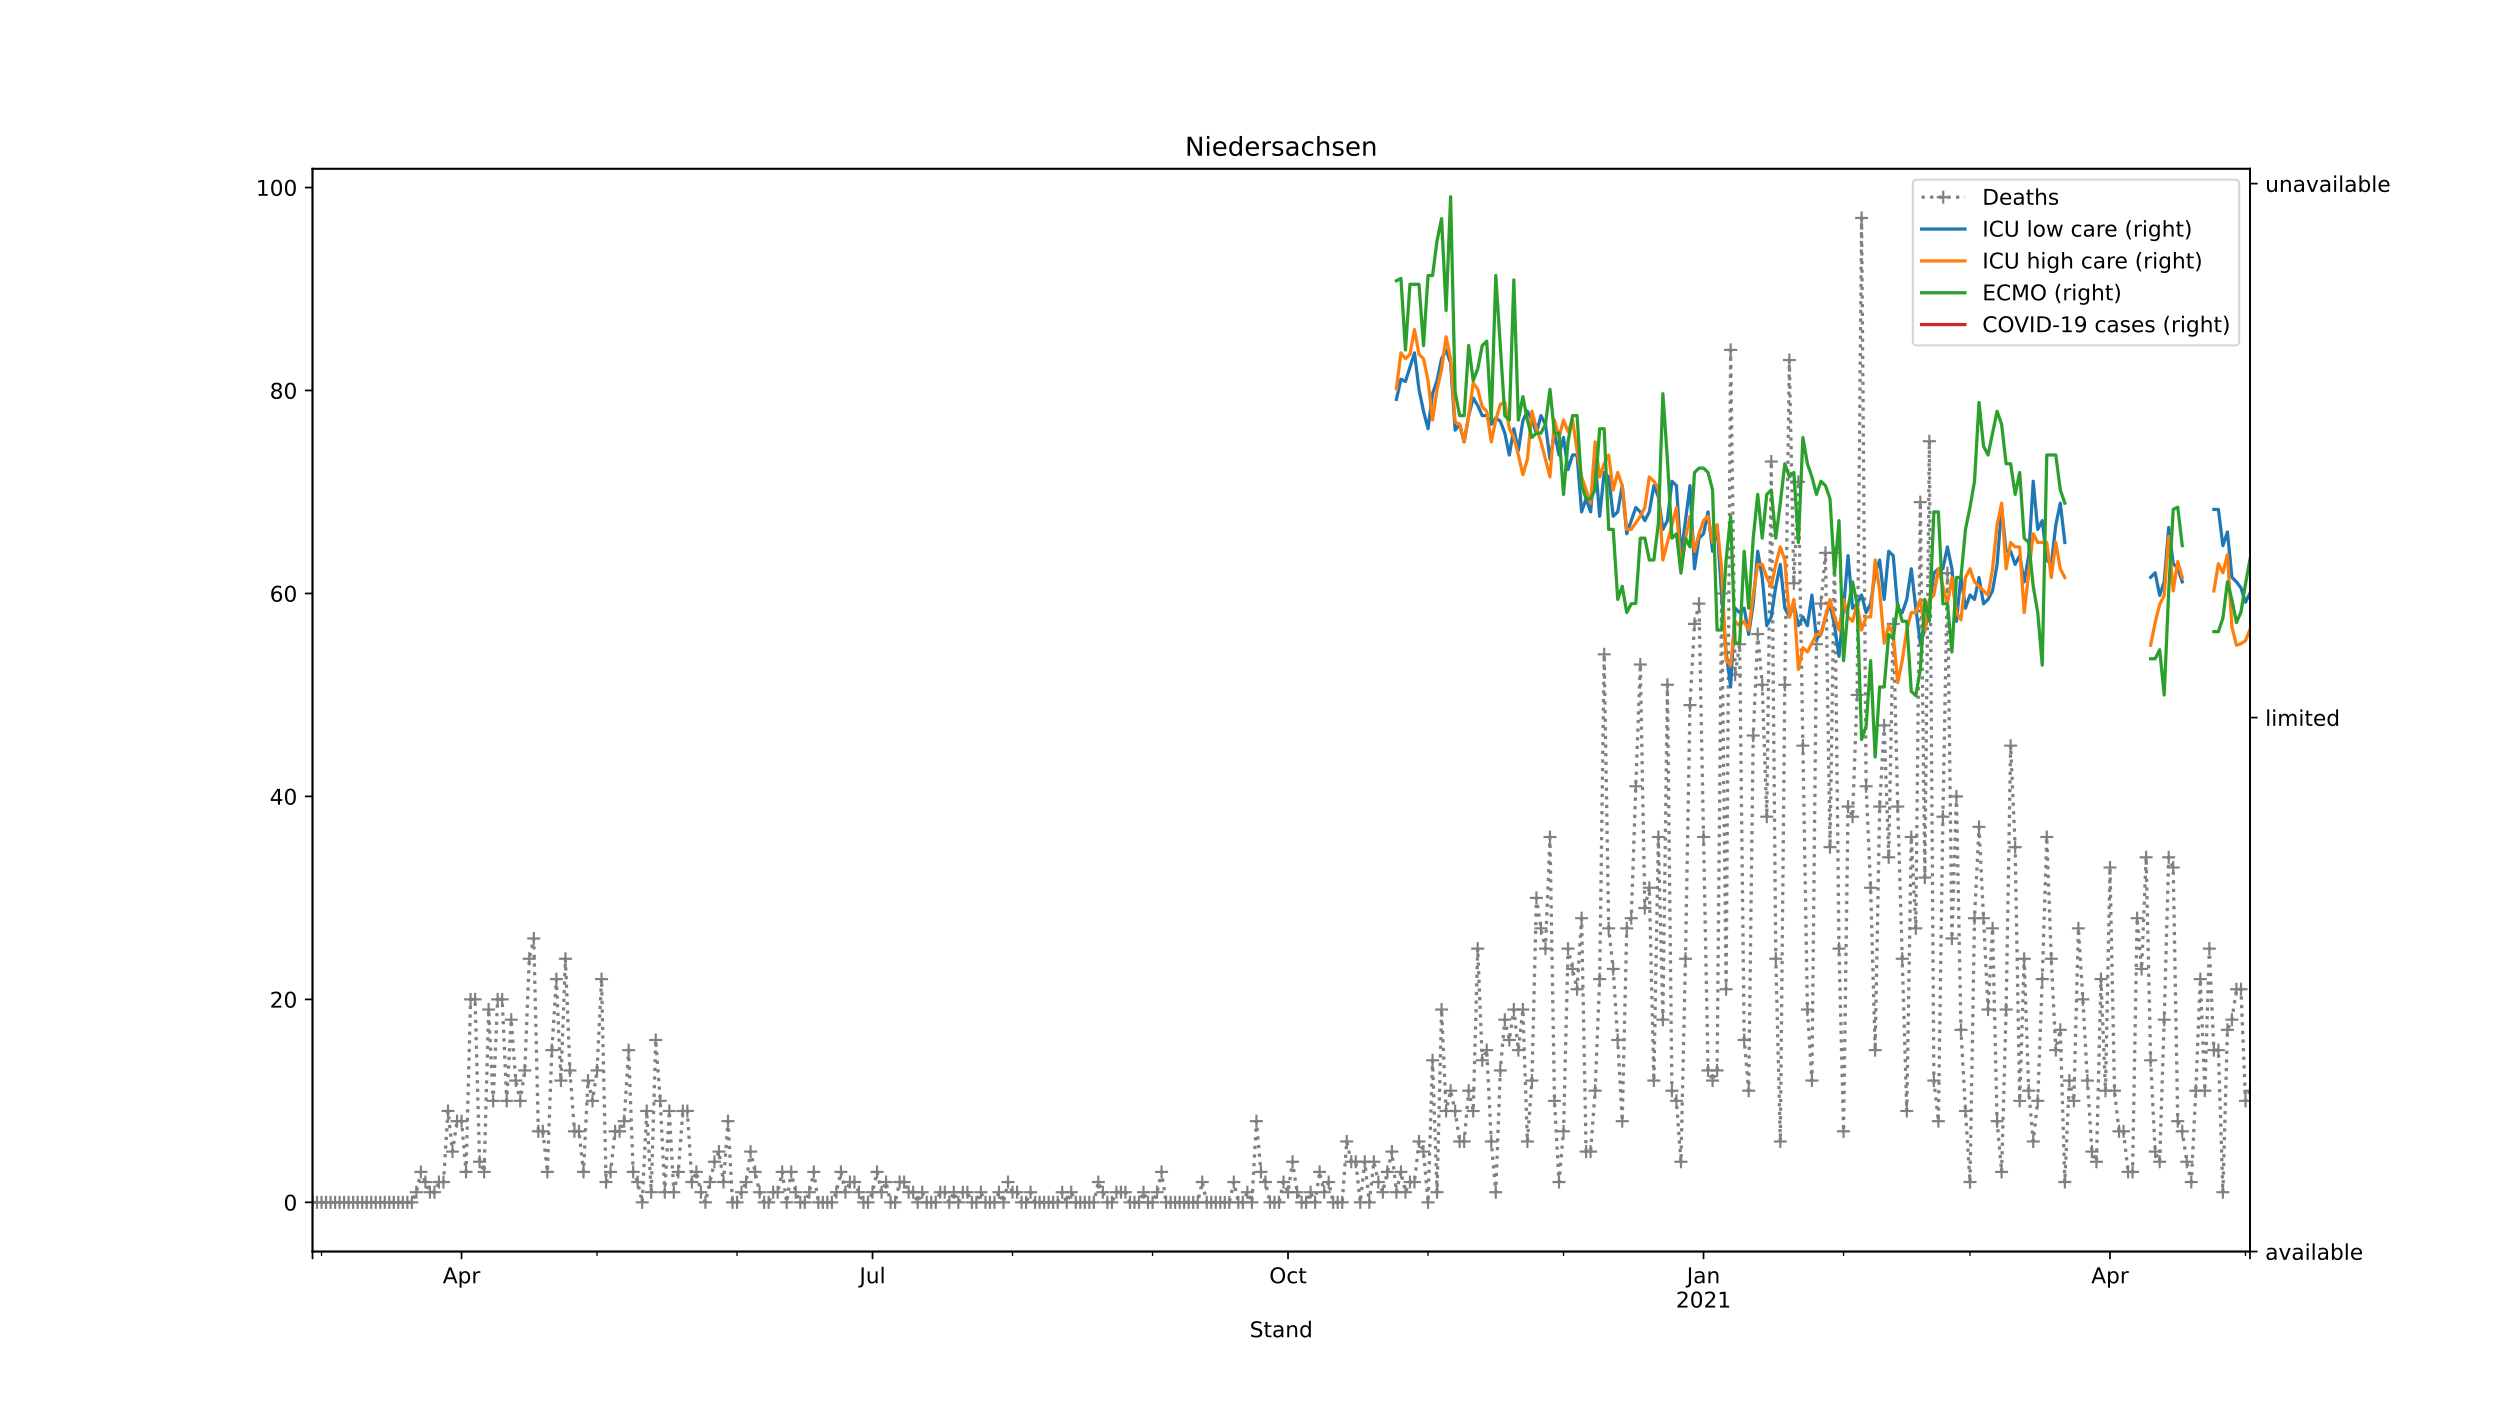 <?xml version="1.0" encoding="utf-8" standalone="no"?>
<!DOCTYPE svg PUBLIC "-//W3C//DTD SVG 1.1//EN"
  "http://www.w3.org/Graphics/SVG/1.1/DTD/svg11.dtd">
<!-- Created with matplotlib (https://matplotlib.org/) -->
<svg height="648pt" version="1.1" viewBox="0 0 1152 648" width="1152pt" xmlns="http://www.w3.org/2000/svg" xmlns:xlink="http://www.w3.org/1999/xlink">
 <defs>
  <style type="text/css">
*{stroke-linecap:butt;stroke-linejoin:round;}
  </style>
 </defs>
 <g id="figure_1">
  <g id="patch_1">
   <path d="M 0 648 
L 1152 648 
L 1152 0 
L 0 0 
z
" style="fill:#ffffff;"/>
  </g>
  <g id="axes_1">
   <g id="patch_2">
    <path d="M 144 576.72 
L 1036.8 576.72 
L 1036.8 77.76 
L 144 77.76 
z
" style="fill:#ffffff;"/>
   </g>
   <g id="matplotlib.axis_1">
    <g id="xtick_1">
     <g id="line2d_1">
      <defs>
       <path d="M 0 0 
L 0 3.5 
" id="ma2ea7f967f" style="stroke:#000000;stroke-width:0.8;"/>
      </defs>
      <g>
       <use style="stroke:#000000;stroke-width:0.8;" x="144" xlink:href="#ma2ea7f967f" y="576.72"/>
      </g>
     </g>
    </g>
    <g id="xtick_2">
     <g id="line2d_2">
      <g>
       <use style="stroke:#000000;stroke-width:0.8;" x="212.677" xlink:href="#ma2ea7f967f" y="576.72"/>
      </g>
     </g>
     <g id="text_1">
      <!-- Apr -->
      <defs>
       <path d="M 34.188 63.188 
L 20.797 26.906 
L 47.609 26.906 
z
M 28.609 72.906 
L 39.797 72.906 
L 67.578 0 
L 57.328 0 
L 50.688 18.703 
L 17.828 18.703 
L 11.188 0 
L 0.781 0 
z
" id="DejaVuSans-65"/>
       <path d="M 18.109 8.203 
L 18.109 -20.797 
L 9.078 -20.797 
L 9.078 54.688 
L 18.109 54.688 
L 18.109 46.391 
Q 20.953 51.266 25.266 53.625 
Q 29.594 56 35.594 56 
Q 45.562 56 51.781 48.094 
Q 58.016 40.188 58.016 27.297 
Q 58.016 14.406 51.781 6.484 
Q 45.562 -1.422 35.594 -1.422 
Q 29.594 -1.422 25.266 0.953 
Q 20.953 3.328 18.109 8.203 
z
M 48.688 27.297 
Q 48.688 37.203 44.609 42.844 
Q 40.531 48.484 33.406 48.484 
Q 26.266 48.484 22.188 42.844 
Q 18.109 37.203 18.109 27.297 
Q 18.109 17.391 22.188 11.75 
Q 26.266 6.109 33.406 6.109 
Q 40.531 6.109 44.609 11.75 
Q 48.688 17.391 48.688 27.297 
z
" id="DejaVuSans-112"/>
       <path d="M 41.109 46.297 
Q 39.594 47.172 37.812 47.578 
Q 36.031 48 33.891 48 
Q 26.266 48 22.188 43.047 
Q 18.109 38.094 18.109 28.812 
L 18.109 0 
L 9.078 0 
L 9.078 54.688 
L 18.109 54.688 
L 18.109 46.188 
Q 20.953 51.172 25.484 53.578 
Q 30.031 56 36.531 56 
Q 37.453 56 38.578 55.875 
Q 39.703 55.766 41.062 55.516 
z
" id="DejaVuSans-114"/>
      </defs>
      <g transform="translate(204.027 591.318)scale(0.1 -0.1)">
       <use xlink:href="#DejaVuSans-65"/>
       <use x="68.408" xlink:href="#DejaVuSans-112"/>
       <use x="131.885" xlink:href="#DejaVuSans-114"/>
      </g>
     </g>
    </g>
    <g id="xtick_3">
     <g id="line2d_3">
      <g>
       <use style="stroke:#000000;stroke-width:0.8;" x="402.059" xlink:href="#ma2ea7f967f" y="576.72"/>
      </g>
     </g>
     <g id="text_2">
      <!-- Jul -->
      <defs>
       <path d="M 9.812 72.906 
L 19.672 72.906 
L 19.672 5.078 
Q 19.672 -8.109 14.672 -14.062 
Q 9.672 -20.016 -1.422 -20.016 
L -5.172 -20.016 
L -5.172 -11.719 
L -2.094 -11.719 
Q 4.438 -11.719 7.125 -8.047 
Q 9.812 -4.391 9.812 5.078 
z
" id="DejaVuSans-74"/>
       <path d="M 8.5 21.578 
L 8.5 54.688 
L 17.484 54.688 
L 17.484 21.922 
Q 17.484 14.156 20.5 10.266 
Q 23.531 6.391 29.594 6.391 
Q 36.859 6.391 41.078 11.031 
Q 45.312 15.672 45.312 23.688 
L 45.312 54.688 
L 54.297 54.688 
L 54.297 0 
L 45.312 0 
L 45.312 8.406 
Q 42.047 3.422 37.719 1 
Q 33.406 -1.422 27.688 -1.422 
Q 18.266 -1.422 13.375 4.438 
Q 8.5 10.297 8.5 21.578 
z
M 31.109 56 
z
" id="DejaVuSans-117"/>
       <path d="M 9.422 75.984 
L 18.406 75.984 
L 18.406 0 
L 9.422 0 
z
" id="DejaVuSans-108"/>
      </defs>
      <g transform="translate(396.026 591.318)scale(0.1 -0.1)">
       <use xlink:href="#DejaVuSans-74"/>
       <use x="29.492" xlink:href="#DejaVuSans-117"/>
       <use x="92.871" xlink:href="#DejaVuSans-108"/>
      </g>
     </g>
    </g>
    <g id="xtick_4">
     <g id="line2d_4">
      <g>
       <use style="stroke:#000000;stroke-width:0.8;" x="593.522" xlink:href="#ma2ea7f967f" y="576.72"/>
      </g>
     </g>
     <g id="text_3">
      <!-- Oct -->
      <defs>
       <path d="M 39.406 66.219 
Q 28.656 66.219 22.328 58.203 
Q 16.016 50.203 16.016 36.375 
Q 16.016 22.609 22.328 14.594 
Q 28.656 6.594 39.406 6.594 
Q 50.141 6.594 56.422 14.594 
Q 62.703 22.609 62.703 36.375 
Q 62.703 50.203 56.422 58.203 
Q 50.141 66.219 39.406 66.219 
z
M 39.406 74.219 
Q 54.734 74.219 63.906 63.938 
Q 73.094 53.656 73.094 36.375 
Q 73.094 19.141 63.906 8.859 
Q 54.734 -1.422 39.406 -1.422 
Q 24.031 -1.422 14.812 8.828 
Q 5.609 19.094 5.609 36.375 
Q 5.609 53.656 14.812 63.938 
Q 24.031 74.219 39.406 74.219 
z
" id="DejaVuSans-79"/>
       <path d="M 48.781 52.594 
L 48.781 44.188 
Q 44.969 46.297 41.141 47.344 
Q 37.312 48.391 33.406 48.391 
Q 24.656 48.391 19.812 42.844 
Q 14.984 37.312 14.984 27.297 
Q 14.984 17.281 19.812 11.734 
Q 24.656 6.203 33.406 6.203 
Q 37.312 6.203 41.141 7.25 
Q 44.969 8.297 48.781 10.406 
L 48.781 2.094 
Q 45.016 0.344 40.984 -0.531 
Q 36.969 -1.422 32.422 -1.422 
Q 20.062 -1.422 12.781 6.344 
Q 5.516 14.109 5.516 27.297 
Q 5.516 40.672 12.859 48.328 
Q 20.219 56 33.016 56 
Q 37.156 56 41.109 55.141 
Q 45.062 54.297 48.781 52.594 
z
" id="DejaVuSans-99"/>
       <path d="M 18.312 70.219 
L 18.312 54.688 
L 36.812 54.688 
L 36.812 47.703 
L 18.312 47.703 
L 18.312 18.016 
Q 18.312 11.328 20.141 9.422 
Q 21.969 7.516 27.594 7.516 
L 36.812 7.516 
L 36.812 0 
L 27.594 0 
Q 17.188 0 13.234 3.875 
Q 9.281 7.766 9.281 18.016 
L 9.281 47.703 
L 2.688 47.703 
L 2.688 54.688 
L 9.281 54.688 
L 9.281 70.219 
z
" id="DejaVuSans-116"/>
      </defs>
      <g transform="translate(584.876 591.318)scale(0.1 -0.1)">
       <use xlink:href="#DejaVuSans-79"/>
       <use x="78.711" xlink:href="#DejaVuSans-99"/>
       <use x="133.691" xlink:href="#DejaVuSans-116"/>
      </g>
     </g>
    </g>
    <g id="xtick_5">
     <g id="line2d_5">
      <g>
       <use style="stroke:#000000;stroke-width:0.8;" x="784.985" xlink:href="#ma2ea7f967f" y="576.72"/>
      </g>
     </g>
     <g id="text_4">
      <!-- Jan -->
      <defs>
       <path d="M 34.281 27.484 
Q 23.391 27.484 19.188 25 
Q 14.984 22.516 14.984 16.5 
Q 14.984 11.719 18.141 8.906 
Q 21.297 6.109 26.703 6.109 
Q 34.188 6.109 38.703 11.406 
Q 43.219 16.703 43.219 25.484 
L 43.219 27.484 
z
M 52.203 31.203 
L 52.203 0 
L 43.219 0 
L 43.219 8.297 
Q 40.141 3.328 35.547 0.953 
Q 30.953 -1.422 24.312 -1.422 
Q 15.922 -1.422 10.953 3.297 
Q 6 8.016 6 15.922 
Q 6 25.141 12.172 29.828 
Q 18.359 34.516 30.609 34.516 
L 43.219 34.516 
L 43.219 35.406 
Q 43.219 41.609 39.141 45 
Q 35.062 48.391 27.688 48.391 
Q 23 48.391 18.547 47.266 
Q 14.109 46.141 10.016 43.891 
L 10.016 52.203 
Q 14.938 54.109 19.578 55.047 
Q 24.219 56 28.609 56 
Q 40.484 56 46.344 49.844 
Q 52.203 43.703 52.203 31.203 
z
" id="DejaVuSans-97"/>
       <path d="M 54.891 33.016 
L 54.891 0 
L 45.906 0 
L 45.906 32.719 
Q 45.906 40.484 42.875 44.328 
Q 39.844 48.188 33.797 48.188 
Q 26.516 48.188 22.312 43.547 
Q 18.109 38.922 18.109 30.906 
L 18.109 0 
L 9.078 0 
L 9.078 54.688 
L 18.109 54.688 
L 18.109 46.188 
Q 21.344 51.125 25.703 53.562 
Q 30.078 56 35.797 56 
Q 45.219 56 50.047 50.172 
Q 54.891 44.344 54.891 33.016 
z
" id="DejaVuSans-110"/>
      </defs>
      <g transform="translate(777.277 591.318)scale(0.1 -0.1)">
       <use xlink:href="#DejaVuSans-74"/>
       <use x="29.492" xlink:href="#DejaVuSans-97"/>
       <use x="90.771" xlink:href="#DejaVuSans-110"/>
      </g>
      <!-- 2021 -->
      <defs>
       <path d="M 19.188 8.297 
L 53.609 8.297 
L 53.609 0 
L 7.328 0 
L 7.328 8.297 
Q 12.938 14.109 22.625 23.891 
Q 32.328 33.688 34.812 36.531 
Q 39.547 41.844 41.422 45.531 
Q 43.312 49.219 43.312 52.781 
Q 43.312 58.594 39.234 62.25 
Q 35.156 65.922 28.609 65.922 
Q 23.969 65.922 18.812 64.312 
Q 13.672 62.703 7.812 59.422 
L 7.812 69.391 
Q 13.766 71.781 18.938 73 
Q 24.125 74.219 28.422 74.219 
Q 39.75 74.219 46.484 68.547 
Q 53.219 62.891 53.219 53.422 
Q 53.219 48.922 51.531 44.891 
Q 49.859 40.875 45.406 35.406 
Q 44.188 33.984 37.641 27.219 
Q 31.109 20.453 19.188 8.297 
z
" id="DejaVuSans-50"/>
       <path d="M 31.781 66.406 
Q 24.172 66.406 20.328 58.906 
Q 16.5 51.422 16.5 36.375 
Q 16.5 21.391 20.328 13.891 
Q 24.172 6.391 31.781 6.391 
Q 39.453 6.391 43.281 13.891 
Q 47.125 21.391 47.125 36.375 
Q 47.125 51.422 43.281 58.906 
Q 39.453 66.406 31.781 66.406 
z
M 31.781 74.219 
Q 44.047 74.219 50.516 64.516 
Q 56.984 54.828 56.984 36.375 
Q 56.984 17.969 50.516 8.266 
Q 44.047 -1.422 31.781 -1.422 
Q 19.531 -1.422 13.062 8.266 
Q 6.594 17.969 6.594 36.375 
Q 6.594 54.828 13.062 64.516 
Q 19.531 74.219 31.781 74.219 
z
" id="DejaVuSans-48"/>
       <path d="M 12.406 8.297 
L 28.516 8.297 
L 28.516 63.922 
L 10.984 60.406 
L 10.984 69.391 
L 28.422 72.906 
L 38.281 72.906 
L 38.281 8.297 
L 54.391 8.297 
L 54.391 0 
L 12.406 0 
z
" id="DejaVuSans-49"/>
      </defs>
      <g transform="translate(772.26 602.516)scale(0.1 -0.1)">
       <use xlink:href="#DejaVuSans-50"/>
       <use x="63.623" xlink:href="#DejaVuSans-48"/>
       <use x="127.246" xlink:href="#DejaVuSans-50"/>
       <use x="190.869" xlink:href="#DejaVuSans-49"/>
      </g>
     </g>
    </g>
    <g id="xtick_6">
     <g id="line2d_6">
      <g>
       <use style="stroke:#000000;stroke-width:0.8;" x="972.285" xlink:href="#ma2ea7f967f" y="576.72"/>
      </g>
     </g>
     <g id="text_5">
      <!-- Apr -->
      <g transform="translate(963.635 591.318)scale(0.1 -0.1)">
       <use xlink:href="#DejaVuSans-65"/>
       <use x="68.408" xlink:href="#DejaVuSans-112"/>
       <use x="131.885" xlink:href="#DejaVuSans-114"/>
      </g>
     </g>
    </g>
    <g id="xtick_7">
     <g id="line2d_7">
      <g>
       <use style="stroke:#000000;stroke-width:0.8;" x="1036.8" xlink:href="#ma2ea7f967f" y="576.72"/>
      </g>
     </g>
    </g>
    <g id="xtick_8">
     <g id="line2d_8">
      <defs>
       <path d="M 0 0 
L 0 2 
" id="m124edb1b14" style="stroke:#000000;stroke-width:0.6;"/>
      </defs>
      <g>
       <use style="stroke:#000000;stroke-width:0.6;" x="148.162" xlink:href="#m124edb1b14" y="576.72"/>
      </g>
     </g>
    </g>
    <g id="xtick_9">
     <g id="line2d_9">
      <g>
       <use style="stroke:#000000;stroke-width:0.6;" x="275.11" xlink:href="#m124edb1b14" y="576.72"/>
      </g>
     </g>
    </g>
    <g id="xtick_10">
     <g id="line2d_10">
      <g>
       <use style="stroke:#000000;stroke-width:0.6;" x="339.625" xlink:href="#m124edb1b14" y="576.72"/>
      </g>
     </g>
    </g>
    <g id="xtick_11">
     <g id="line2d_11">
      <g>
       <use style="stroke:#000000;stroke-width:0.6;" x="466.573" xlink:href="#m124edb1b14" y="576.72"/>
      </g>
     </g>
    </g>
    <g id="xtick_12">
     <g id="line2d_12">
      <g>
       <use style="stroke:#000000;stroke-width:0.6;" x="531.088" xlink:href="#m124edb1b14" y="576.72"/>
      </g>
     </g>
    </g>
    <g id="xtick_13">
     <g id="line2d_13">
      <g>
       <use style="stroke:#000000;stroke-width:0.6;" x="658.036" xlink:href="#m124edb1b14" y="576.72"/>
      </g>
     </g>
    </g>
    <g id="xtick_14">
     <g id="line2d_14">
      <g>
       <use style="stroke:#000000;stroke-width:0.6;" x="720.47" xlink:href="#m124edb1b14" y="576.72"/>
      </g>
     </g>
    </g>
    <g id="xtick_15">
     <g id="line2d_15">
      <g>
       <use style="stroke:#000000;stroke-width:0.6;" x="849.499" xlink:href="#m124edb1b14" y="576.72"/>
      </g>
     </g>
    </g>
    <g id="xtick_16">
     <g id="line2d_16">
      <g>
       <use style="stroke:#000000;stroke-width:0.6;" x="907.771" xlink:href="#m124edb1b14" y="576.72"/>
      </g>
     </g>
    </g>
    <g id="xtick_17">
     <g id="line2d_17">
      <g>
       <use style="stroke:#000000;stroke-width:0.6;" x="1034.719" xlink:href="#m124edb1b14" y="576.72"/>
      </g>
     </g>
    </g>
    <g id="text_6">
     <!-- Stand -->
     <defs>
      <path d="M 53.516 70.516 
L 53.516 60.891 
Q 47.906 63.578 42.922 64.891 
Q 37.938 66.219 33.297 66.219 
Q 25.25 66.219 20.875 63.094 
Q 16.5 59.969 16.5 54.203 
Q 16.5 49.359 19.406 46.891 
Q 22.312 44.438 30.422 42.922 
L 36.375 41.703 
Q 47.406 39.594 52.656 34.297 
Q 57.906 29 57.906 20.125 
Q 57.906 9.516 50.797 4.047 
Q 43.703 -1.422 29.984 -1.422 
Q 24.812 -1.422 18.969 -0.25 
Q 13.141 0.922 6.891 3.219 
L 6.891 13.375 
Q 12.891 10.016 18.656 8.297 
Q 24.422 6.594 29.984 6.594 
Q 38.422 6.594 43.016 9.906 
Q 47.609 13.234 47.609 19.391 
Q 47.609 24.75 44.312 27.781 
Q 41.016 30.812 33.5 32.328 
L 27.484 33.5 
Q 16.453 35.688 11.516 40.375 
Q 6.594 45.062 6.594 53.422 
Q 6.594 63.094 13.406 68.656 
Q 20.219 74.219 32.172 74.219 
Q 37.312 74.219 42.625 73.281 
Q 47.953 72.359 53.516 70.516 
z
" id="DejaVuSans-83"/>
      <path d="M 45.406 46.391 
L 45.406 75.984 
L 54.391 75.984 
L 54.391 0 
L 45.406 0 
L 45.406 8.203 
Q 42.578 3.328 38.25 0.953 
Q 33.938 -1.422 27.875 -1.422 
Q 17.969 -1.422 11.734 6.484 
Q 5.516 14.406 5.516 27.297 
Q 5.516 40.188 11.734 48.094 
Q 17.969 56 27.875 56 
Q 33.938 56 38.25 53.625 
Q 42.578 51.266 45.406 46.391 
z
M 14.797 27.297 
Q 14.797 17.391 18.875 11.75 
Q 22.953 6.109 30.078 6.109 
Q 37.203 6.109 41.297 11.75 
Q 45.406 17.391 45.406 27.297 
Q 45.406 37.203 41.297 42.844 
Q 37.203 48.484 30.078 48.484 
Q 22.953 48.484 18.875 42.844 
Q 14.797 37.203 14.797 27.297 
z
" id="DejaVuSans-100"/>
     </defs>
     <g transform="translate(575.859 616.194)scale(0.1 -0.1)">
      <use xlink:href="#DejaVuSans-83"/>
      <use x="63.477" xlink:href="#DejaVuSans-116"/>
      <use x="102.686" xlink:href="#DejaVuSans-97"/>
      <use x="163.965" xlink:href="#DejaVuSans-110"/>
      <use x="227.344" xlink:href="#DejaVuSans-100"/>
     </g>
    </g>
   </g>
   <g id="matplotlib.axis_2">
    <g id="ytick_1">
     <g id="line2d_18">
      <defs>
       <path d="M 0 0 
L -3.5 0 
" id="m605e647e9e" style="stroke:#000000;stroke-width:0.8;"/>
      </defs>
      <g>
       <use style="stroke:#000000;stroke-width:0.8;" x="144" xlink:href="#m605e647e9e" y="554.04"/>
      </g>
     </g>
     <g id="text_7">
      <!-- 0 -->
      <g transform="translate(130.637 557.839)scale(0.1 -0.1)">
       <use xlink:href="#DejaVuSans-48"/>
      </g>
     </g>
    </g>
    <g id="ytick_2">
     <g id="line2d_19">
      <g>
       <use style="stroke:#000000;stroke-width:0.8;" x="144" xlink:href="#m605e647e9e" y="460.514"/>
      </g>
     </g>
     <g id="text_8">
      <!-- 20 -->
      <g transform="translate(124.275 464.313)scale(0.1 -0.1)">
       <use xlink:href="#DejaVuSans-50"/>
       <use x="63.623" xlink:href="#DejaVuSans-48"/>
      </g>
     </g>
    </g>
    <g id="ytick_3">
     <g id="line2d_20">
      <g>
       <use style="stroke:#000000;stroke-width:0.8;" x="144" xlink:href="#m605e647e9e" y="366.988"/>
      </g>
     </g>
     <g id="text_9">
      <!-- 40 -->
      <defs>
       <path d="M 37.797 64.312 
L 12.891 25.391 
L 37.797 25.391 
z
M 35.203 72.906 
L 47.609 72.906 
L 47.609 25.391 
L 58.016 25.391 
L 58.016 17.188 
L 47.609 17.188 
L 47.609 0 
L 37.797 0 
L 37.797 17.188 
L 4.891 17.188 
L 4.891 26.703 
z
" id="DejaVuSans-52"/>
      </defs>
      <g transform="translate(124.275 370.788)scale(0.1 -0.1)">
       <use xlink:href="#DejaVuSans-52"/>
       <use x="63.623" xlink:href="#DejaVuSans-48"/>
      </g>
     </g>
    </g>
    <g id="ytick_4">
     <g id="line2d_21">
      <g>
       <use style="stroke:#000000;stroke-width:0.8;" x="144" xlink:href="#m605e647e9e" y="273.463"/>
      </g>
     </g>
     <g id="text_10">
      <!-- 60 -->
      <defs>
       <path d="M 33.016 40.375 
Q 26.375 40.375 22.484 35.828 
Q 18.609 31.297 18.609 23.391 
Q 18.609 15.531 22.484 10.953 
Q 26.375 6.391 33.016 6.391 
Q 39.656 6.391 43.531 10.953 
Q 47.406 15.531 47.406 23.391 
Q 47.406 31.297 43.531 35.828 
Q 39.656 40.375 33.016 40.375 
z
M 52.594 71.297 
L 52.594 62.312 
Q 48.875 64.062 45.094 64.984 
Q 41.312 65.922 37.594 65.922 
Q 27.828 65.922 22.672 59.328 
Q 17.531 52.734 16.797 39.406 
Q 19.672 43.656 24.016 45.922 
Q 28.375 48.188 33.594 48.188 
Q 44.578 48.188 50.953 41.516 
Q 57.328 34.859 57.328 23.391 
Q 57.328 12.156 50.688 5.359 
Q 44.047 -1.422 33.016 -1.422 
Q 20.359 -1.422 13.672 8.266 
Q 6.984 17.969 6.984 36.375 
Q 6.984 53.656 15.188 63.938 
Q 23.391 74.219 37.203 74.219 
Q 40.922 74.219 44.703 73.484 
Q 48.484 72.75 52.594 71.297 
z
" id="DejaVuSans-54"/>
      </defs>
      <g transform="translate(124.275 277.262)scale(0.1 -0.1)">
       <use xlink:href="#DejaVuSans-54"/>
       <use x="63.623" xlink:href="#DejaVuSans-48"/>
      </g>
     </g>
    </g>
    <g id="ytick_5">
     <g id="line2d_22">
      <g>
       <use style="stroke:#000000;stroke-width:0.8;" x="144" xlink:href="#m605e647e9e" y="179.937"/>
      </g>
     </g>
     <g id="text_11">
      <!-- 80 -->
      <defs>
       <path d="M 31.781 34.625 
Q 24.75 34.625 20.719 30.859 
Q 16.703 27.094 16.703 20.516 
Q 16.703 13.922 20.719 10.156 
Q 24.75 6.391 31.781 6.391 
Q 38.812 6.391 42.859 10.172 
Q 46.922 13.969 46.922 20.516 
Q 46.922 27.094 42.891 30.859 
Q 38.875 34.625 31.781 34.625 
z
M 21.922 38.812 
Q 15.578 40.375 12.031 44.719 
Q 8.5 49.078 8.5 55.328 
Q 8.5 64.062 14.719 69.141 
Q 20.953 74.219 31.781 74.219 
Q 42.672 74.219 48.875 69.141 
Q 55.078 64.062 55.078 55.328 
Q 55.078 49.078 51.531 44.719 
Q 48 40.375 41.703 38.812 
Q 48.828 37.156 52.797 32.312 
Q 56.781 27.484 56.781 20.516 
Q 56.781 9.906 50.312 4.234 
Q 43.844 -1.422 31.781 -1.422 
Q 19.734 -1.422 13.25 4.234 
Q 6.781 9.906 6.781 20.516 
Q 6.781 27.484 10.781 32.312 
Q 14.797 37.156 21.922 38.812 
z
M 18.312 54.391 
Q 18.312 48.734 21.844 45.562 
Q 25.391 42.391 31.781 42.391 
Q 38.141 42.391 41.719 45.562 
Q 45.312 48.734 45.312 54.391 
Q 45.312 60.062 41.719 63.234 
Q 38.141 66.406 31.781 66.406 
Q 25.391 66.406 21.844 63.234 
Q 18.312 60.062 18.312 54.391 
z
" id="DejaVuSans-56"/>
      </defs>
      <g transform="translate(124.275 183.736)scale(0.1 -0.1)">
       <use xlink:href="#DejaVuSans-56"/>
       <use x="63.623" xlink:href="#DejaVuSans-48"/>
      </g>
     </g>
    </g>
    <g id="ytick_6">
     <g id="line2d_23">
      <g>
       <use style="stroke:#000000;stroke-width:0.8;" x="144" xlink:href="#m605e647e9e" y="86.411"/>
      </g>
     </g>
     <g id="text_12">
      <!-- 100 -->
      <g transform="translate(117.912 90.21)scale(0.1 -0.1)">
       <use xlink:href="#DejaVuSans-49"/>
       <use x="63.623" xlink:href="#DejaVuSans-48"/>
       <use x="127.246" xlink:href="#DejaVuSans-48"/>
      </g>
     </g>
    </g>
   </g>
   <g id="line2d_24">
    <path clip-path="url(#p4d8cce9925)" d="M 144 554.04 
L 189.785 554.04 
L 191.866 549.364 
L 193.947 540.011 
L 198.109 549.364 
L 200.19 549.364 
L 202.271 544.687 
L 204.352 544.687 
L 206.434 511.953 
L 208.515 530.659 
L 210.596 516.63 
L 212.677 516.63 
L 214.758 540.011 
L 216.839 460.514 
L 218.92 460.514 
L 221.001 535.335 
L 223.083 540.011 
L 225.164 465.191 
L 227.245 507.277 
L 229.326 460.514 
L 231.407 460.514 
L 233.488 507.277 
L 235.569 469.867 
L 237.65 497.925 
L 239.731 507.277 
L 241.813 493.248 
L 243.894 441.809 
L 245.975 432.456 
L 248.056 521.306 
L 250.137 521.306 
L 252.218 540.011 
L 254.299 483.896 
L 256.38 451.162 
L 258.462 497.925 
L 260.543 441.809 
L 262.624 493.248 
L 264.705 521.306 
L 266.786 521.306 
L 268.867 540.011 
L 270.948 497.925 
L 273.029 507.277 
L 275.11 493.248 
L 277.192 451.162 
L 279.273 544.687 
L 281.354 540.011 
L 283.435 521.306 
L 285.516 521.306 
L 287.597 516.63 
L 289.678 483.896 
L 291.759 540.011 
L 293.841 544.687 
L 295.922 554.04 
L 298.003 511.953 
L 300.084 549.364 
L 302.165 479.219 
L 304.246 507.277 
L 306.327 549.364 
L 308.408 511.953 
L 310.49 549.364 
L 312.571 540.011 
L 314.652 511.953 
L 316.733 511.953 
L 318.814 544.687 
L 320.895 540.011 
L 322.976 549.364 
L 325.057 554.04 
L 329.22 535.335 
L 331.301 530.659 
L 333.382 544.687 
L 335.463 516.63 
L 337.544 554.04 
L 339.625 554.04 
L 343.787 544.687 
L 345.869 530.659 
L 350.031 549.364 
L 352.112 554.04 
L 354.193 554.04 
L 356.274 549.364 
L 358.355 549.364 
L 360.436 540.011 
L 362.517 554.04 
L 364.599 540.011 
L 366.68 549.364 
L 368.761 554.04 
L 370.842 554.04 
L 372.923 549.364 
L 375.004 540.011 
L 377.085 554.04 
L 383.329 554.04 
L 385.41 549.364 
L 387.491 540.011 
L 389.572 549.364 
L 391.653 544.687 
L 393.734 544.687 
L 397.897 554.04 
L 399.978 554.04 
L 402.059 549.364 
L 404.14 540.011 
L 406.221 549.364 
L 408.302 544.687 
L 410.383 554.04 
L 412.464 554.04 
L 414.545 544.687 
L 416.627 544.687 
L 418.708 549.364 
L 420.789 549.364 
L 422.87 554.04 
L 424.951 549.364 
L 427.032 554.04 
L 431.194 554.04 
L 433.276 549.364 
L 435.357 549.364 
L 437.438 554.04 
L 439.519 549.364 
L 441.6 554.04 
L 443.681 549.364 
L 445.762 549.364 
L 447.843 554.04 
L 449.924 554.04 
L 452.006 549.364 
L 454.087 554.04 
L 458.249 554.04 
L 460.33 549.364 
L 462.411 554.04 
L 464.492 544.687 
L 466.573 549.364 
L 468.655 549.364 
L 470.736 554.04 
L 472.817 554.04 
L 474.898 549.364 
L 476.979 554.04 
L 487.385 554.04 
L 489.466 549.364 
L 491.547 554.04 
L 493.628 549.364 
L 495.709 554.04 
L 504.034 554.04 
L 506.115 544.687 
L 510.277 554.04 
L 512.358 554.04 
L 514.439 549.364 
L 518.601 549.364 
L 520.683 554.04 
L 524.845 554.04 
L 526.926 549.364 
L 529.007 554.04 
L 531.088 554.04 
L 533.169 549.364 
L 535.25 540.011 
L 537.331 554.04 
L 551.899 554.04 
L 553.98 544.687 
L 556.062 554.04 
L 566.467 554.04 
L 568.548 544.687 
L 570.629 554.04 
L 572.71 554.04 
L 574.792 549.364 
L 576.873 554.04 
L 578.954 516.63 
L 581.035 540.011 
L 583.116 544.687 
L 585.197 554.04 
L 589.359 554.04 
L 591.441 544.687 
L 593.522 549.364 
L 595.603 535.335 
L 597.684 549.364 
L 599.765 554.04 
L 601.846 554.04 
L 603.927 549.364 
L 606.008 554.04 
L 608.09 540.011 
L 610.171 549.364 
L 612.252 544.687 
L 614.333 554.04 
L 618.495 554.04 
L 620.576 525.982 
L 622.657 535.335 
L 624.738 535.335 
L 626.82 554.04 
L 628.901 535.335 
L 630.982 554.04 
L 633.063 535.335 
L 635.144 544.687 
L 637.225 549.364 
L 641.387 530.659 
L 643.469 549.364 
L 645.55 540.011 
L 647.631 549.364 
L 649.712 544.687 
L 651.793 544.687 
L 653.874 525.982 
L 655.955 530.659 
L 658.036 554.04 
L 660.117 488.572 
L 662.199 549.364 
L 664.28 465.191 
L 666.361 511.953 
L 668.442 502.601 
L 670.523 511.953 
L 672.604 525.982 
L 674.685 525.982 
L 676.766 502.601 
L 678.848 511.953 
L 680.929 437.133 
L 683.01 488.572 
L 685.091 483.896 
L 687.172 525.982 
L 689.253 549.364 
L 691.334 493.248 
L 693.415 469.867 
L 695.497 479.219 
L 697.578 465.191 
L 699.659 483.896 
L 701.74 465.191 
L 703.821 525.982 
L 705.902 497.925 
L 707.983 413.751 
L 710.064 427.78 
L 712.145 437.133 
L 714.227 385.694 
L 716.308 507.277 
L 718.389 544.687 
L 720.47 521.306 
L 722.551 437.133 
L 726.713 455.838 
L 728.794 423.104 
L 730.876 530.659 
L 732.957 530.659 
L 735.038 502.601 
L 737.119 451.162 
L 739.2 301.52 
L 741.281 427.78 
L 743.362 446.485 
L 745.443 479.219 
L 747.524 516.63 
L 749.606 427.78 
L 751.687 423.104 
L 753.768 362.312 
L 755.849 306.197 
L 757.93 418.428 
L 760.011 409.075 
L 762.092 497.925 
L 764.173 385.694 
L 766.255 469.867 
L 768.336 315.549 
L 770.417 502.601 
L 772.498 507.277 
L 774.579 535.335 
L 776.66 441.809 
L 778.741 324.902 
L 780.822 287.492 
L 782.903 278.139 
L 787.066 493.248 
L 789.147 497.925 
L 791.228 493.248 
L 793.309 273.463 
L 795.39 455.838 
L 797.471 161.232 
L 799.552 310.873 
L 801.634 296.844 
L 803.715 479.219 
L 805.796 502.601 
L 807.877 338.931 
L 809.958 292.168 
L 812.039 315.549 
L 814.12 376.341 
L 816.201 212.671 
L 818.283 441.809 
L 820.364 525.982 
L 822.445 315.549 
L 824.526 165.908 
L 826.607 268.786 
L 828.688 222.024 
L 832.85 465.191 
L 834.931 497.925 
L 837.013 296.844 
L 839.094 278.139 
L 841.175 254.758 
L 843.256 390.37 
L 845.337 254.758 
L 847.418 437.133 
L 849.499 521.306 
L 851.58 371.665 
L 853.662 376.341 
L 855.743 320.226 
L 857.824 100.44 
L 859.905 362.312 
L 861.986 409.075 
L 864.067 483.896 
L 866.148 371.665 
L 868.229 334.254 
L 870.31 395.046 
L 872.392 287.492 
L 874.473 371.665 
L 878.635 511.953 
L 880.716 385.694 
L 882.797 427.78 
L 884.878 231.376 
L 886.959 404.399 
L 889.041 203.318 
L 891.122 497.925 
L 893.203 516.63 
L 895.284 376.341 
L 897.365 264.11 
L 899.446 432.456 
L 901.527 366.988 
L 903.608 474.543 
L 905.69 511.953 
L 907.771 544.687 
L 909.852 423.104 
L 911.933 381.017 
L 916.095 465.191 
L 918.176 427.78 
L 920.257 516.63 
L 922.338 540.011 
L 924.42 465.191 
L 926.501 343.607 
L 928.582 390.37 
L 930.663 507.277 
L 932.744 441.809 
L 934.825 502.601 
L 936.906 525.982 
L 938.987 507.277 
L 941.069 451.162 
L 943.15 385.694 
L 945.231 441.809 
L 947.312 483.896 
L 949.393 474.543 
L 951.474 544.687 
L 953.555 497.925 
L 955.636 507.277 
L 957.717 427.78 
L 959.799 460.514 
L 961.88 497.925 
L 963.961 530.659 
L 966.042 535.335 
L 968.123 451.162 
L 970.204 502.601 
L 972.285 399.722 
L 974.366 502.601 
L 976.448 521.306 
L 978.529 521.306 
L 980.61 540.011 
L 982.691 540.011 
L 984.772 423.104 
L 986.853 446.485 
L 988.934 395.046 
L 991.015 488.572 
L 993.097 530.659 
L 995.178 535.335 
L 997.259 469.867 
L 999.34 395.046 
L 1001.421 399.722 
L 1003.502 516.63 
L 1005.583 521.306 
L 1007.664 535.335 
L 1009.745 544.687 
L 1011.827 502.601 
L 1013.908 451.162 
L 1015.989 502.601 
L 1018.07 437.133 
L 1020.151 483.896 
L 1022.232 483.896 
L 1024.313 549.364 
L 1026.394 474.543 
L 1028.476 469.867 
L 1030.557 455.838 
L 1032.638 455.838 
L 1034.719 507.277 
L 1036.8 502.601 
L 1036.8 502.601 
" style="fill:none;stroke:#808080;stroke-dasharray:1.5,2.475;stroke-dashoffset:0;stroke-width:1.5;"/>
    <defs>
     <path d="M -3 0 
L 3 0 
M 0 3 
L 0 -3 
" id="mc0fb6a3437" style="stroke:#808080;"/>
    </defs>
    <g clip-path="url(#p4d8cce9925)">
     <use style="fill:#808080;stroke:#808080;" x="144" xlink:href="#mc0fb6a3437" y="554.04"/>
     <use style="fill:#808080;stroke:#808080;" x="146.081" xlink:href="#mc0fb6a3437" y="554.04"/>
     <use style="fill:#808080;stroke:#808080;" x="148.162" xlink:href="#mc0fb6a3437" y="554.04"/>
     <use style="fill:#808080;stroke:#808080;" x="150.243" xlink:href="#mc0fb6a3437" y="554.04"/>
     <use style="fill:#808080;stroke:#808080;" x="152.324" xlink:href="#mc0fb6a3437" y="554.04"/>
     <use style="fill:#808080;stroke:#808080;" x="154.406" xlink:href="#mc0fb6a3437" y="554.04"/>
     <use style="fill:#808080;stroke:#808080;" x="156.487" xlink:href="#mc0fb6a3437" y="554.04"/>
     <use style="fill:#808080;stroke:#808080;" x="158.568" xlink:href="#mc0fb6a3437" y="554.04"/>
     <use style="fill:#808080;stroke:#808080;" x="160.649" xlink:href="#mc0fb6a3437" y="554.04"/>
     <use style="fill:#808080;stroke:#808080;" x="162.73" xlink:href="#mc0fb6a3437" y="554.04"/>
     <use style="fill:#808080;stroke:#808080;" x="164.811" xlink:href="#mc0fb6a3437" y="554.04"/>
     <use style="fill:#808080;stroke:#808080;" x="166.892" xlink:href="#mc0fb6a3437" y="554.04"/>
     <use style="fill:#808080;stroke:#808080;" x="168.973" xlink:href="#mc0fb6a3437" y="554.04"/>
     <use style="fill:#808080;stroke:#808080;" x="171.055" xlink:href="#mc0fb6a3437" y="554.04"/>
     <use style="fill:#808080;stroke:#808080;" x="173.136" xlink:href="#mc0fb6a3437" y="554.04"/>
     <use style="fill:#808080;stroke:#808080;" x="175.217" xlink:href="#mc0fb6a3437" y="554.04"/>
     <use style="fill:#808080;stroke:#808080;" x="177.298" xlink:href="#mc0fb6a3437" y="554.04"/>
     <use style="fill:#808080;stroke:#808080;" x="179.379" xlink:href="#mc0fb6a3437" y="554.04"/>
     <use style="fill:#808080;stroke:#808080;" x="181.46" xlink:href="#mc0fb6a3437" y="554.04"/>
     <use style="fill:#808080;stroke:#808080;" x="183.541" xlink:href="#mc0fb6a3437" y="554.04"/>
     <use style="fill:#808080;stroke:#808080;" x="185.622" xlink:href="#mc0fb6a3437" y="554.04"/>
     <use style="fill:#808080;stroke:#808080;" x="187.703" xlink:href="#mc0fb6a3437" y="554.04"/>
     <use style="fill:#808080;stroke:#808080;" x="189.785" xlink:href="#mc0fb6a3437" y="554.04"/>
     <use style="fill:#808080;stroke:#808080;" x="191.866" xlink:href="#mc0fb6a3437" y="549.364"/>
     <use style="fill:#808080;stroke:#808080;" x="193.947" xlink:href="#mc0fb6a3437" y="540.011"/>
     <use style="fill:#808080;stroke:#808080;" x="196.028" xlink:href="#mc0fb6a3437" y="544.687"/>
     <use style="fill:#808080;stroke:#808080;" x="198.109" xlink:href="#mc0fb6a3437" y="549.364"/>
     <use style="fill:#808080;stroke:#808080;" x="200.19" xlink:href="#mc0fb6a3437" y="549.364"/>
     <use style="fill:#808080;stroke:#808080;" x="202.271" xlink:href="#mc0fb6a3437" y="544.687"/>
     <use style="fill:#808080;stroke:#808080;" x="204.352" xlink:href="#mc0fb6a3437" y="544.687"/>
     <use style="fill:#808080;stroke:#808080;" x="206.434" xlink:href="#mc0fb6a3437" y="511.953"/>
     <use style="fill:#808080;stroke:#808080;" x="208.515" xlink:href="#mc0fb6a3437" y="530.659"/>
     <use style="fill:#808080;stroke:#808080;" x="210.596" xlink:href="#mc0fb6a3437" y="516.63"/>
     <use style="fill:#808080;stroke:#808080;" x="212.677" xlink:href="#mc0fb6a3437" y="516.63"/>
     <use style="fill:#808080;stroke:#808080;" x="214.758" xlink:href="#mc0fb6a3437" y="540.011"/>
     <use style="fill:#808080;stroke:#808080;" x="216.839" xlink:href="#mc0fb6a3437" y="460.514"/>
     <use style="fill:#808080;stroke:#808080;" x="218.92" xlink:href="#mc0fb6a3437" y="460.514"/>
     <use style="fill:#808080;stroke:#808080;" x="221.001" xlink:href="#mc0fb6a3437" y="535.335"/>
     <use style="fill:#808080;stroke:#808080;" x="223.083" xlink:href="#mc0fb6a3437" y="540.011"/>
     <use style="fill:#808080;stroke:#808080;" x="225.164" xlink:href="#mc0fb6a3437" y="465.191"/>
     <use style="fill:#808080;stroke:#808080;" x="227.245" xlink:href="#mc0fb6a3437" y="507.277"/>
     <use style="fill:#808080;stroke:#808080;" x="229.326" xlink:href="#mc0fb6a3437" y="460.514"/>
     <use style="fill:#808080;stroke:#808080;" x="231.407" xlink:href="#mc0fb6a3437" y="460.514"/>
     <use style="fill:#808080;stroke:#808080;" x="233.488" xlink:href="#mc0fb6a3437" y="507.277"/>
     <use style="fill:#808080;stroke:#808080;" x="235.569" xlink:href="#mc0fb6a3437" y="469.867"/>
     <use style="fill:#808080;stroke:#808080;" x="237.65" xlink:href="#mc0fb6a3437" y="497.925"/>
     <use style="fill:#808080;stroke:#808080;" x="239.731" xlink:href="#mc0fb6a3437" y="507.277"/>
     <use style="fill:#808080;stroke:#808080;" x="241.813" xlink:href="#mc0fb6a3437" y="493.248"/>
     <use style="fill:#808080;stroke:#808080;" x="243.894" xlink:href="#mc0fb6a3437" y="441.809"/>
     <use style="fill:#808080;stroke:#808080;" x="245.975" xlink:href="#mc0fb6a3437" y="432.456"/>
     <use style="fill:#808080;stroke:#808080;" x="248.056" xlink:href="#mc0fb6a3437" y="521.306"/>
     <use style="fill:#808080;stroke:#808080;" x="250.137" xlink:href="#mc0fb6a3437" y="521.306"/>
     <use style="fill:#808080;stroke:#808080;" x="252.218" xlink:href="#mc0fb6a3437" y="540.011"/>
     <use style="fill:#808080;stroke:#808080;" x="254.299" xlink:href="#mc0fb6a3437" y="483.896"/>
     <use style="fill:#808080;stroke:#808080;" x="256.38" xlink:href="#mc0fb6a3437" y="451.162"/>
     <use style="fill:#808080;stroke:#808080;" x="258.462" xlink:href="#mc0fb6a3437" y="497.925"/>
     <use style="fill:#808080;stroke:#808080;" x="260.543" xlink:href="#mc0fb6a3437" y="441.809"/>
     <use style="fill:#808080;stroke:#808080;" x="262.624" xlink:href="#mc0fb6a3437" y="493.248"/>
     <use style="fill:#808080;stroke:#808080;" x="264.705" xlink:href="#mc0fb6a3437" y="521.306"/>
     <use style="fill:#808080;stroke:#808080;" x="266.786" xlink:href="#mc0fb6a3437" y="521.306"/>
     <use style="fill:#808080;stroke:#808080;" x="268.867" xlink:href="#mc0fb6a3437" y="540.011"/>
     <use style="fill:#808080;stroke:#808080;" x="270.948" xlink:href="#mc0fb6a3437" y="497.925"/>
     <use style="fill:#808080;stroke:#808080;" x="273.029" xlink:href="#mc0fb6a3437" y="507.277"/>
     <use style="fill:#808080;stroke:#808080;" x="275.11" xlink:href="#mc0fb6a3437" y="493.248"/>
     <use style="fill:#808080;stroke:#808080;" x="277.192" xlink:href="#mc0fb6a3437" y="451.162"/>
     <use style="fill:#808080;stroke:#808080;" x="279.273" xlink:href="#mc0fb6a3437" y="544.687"/>
     <use style="fill:#808080;stroke:#808080;" x="281.354" xlink:href="#mc0fb6a3437" y="540.011"/>
     <use style="fill:#808080;stroke:#808080;" x="283.435" xlink:href="#mc0fb6a3437" y="521.306"/>
     <use style="fill:#808080;stroke:#808080;" x="285.516" xlink:href="#mc0fb6a3437" y="521.306"/>
     <use style="fill:#808080;stroke:#808080;" x="287.597" xlink:href="#mc0fb6a3437" y="516.63"/>
     <use style="fill:#808080;stroke:#808080;" x="289.678" xlink:href="#mc0fb6a3437" y="483.896"/>
     <use style="fill:#808080;stroke:#808080;" x="291.759" xlink:href="#mc0fb6a3437" y="540.011"/>
     <use style="fill:#808080;stroke:#808080;" x="293.841" xlink:href="#mc0fb6a3437" y="544.687"/>
     <use style="fill:#808080;stroke:#808080;" x="295.922" xlink:href="#mc0fb6a3437" y="554.04"/>
     <use style="fill:#808080;stroke:#808080;" x="298.003" xlink:href="#mc0fb6a3437" y="511.953"/>
     <use style="fill:#808080;stroke:#808080;" x="300.084" xlink:href="#mc0fb6a3437" y="549.364"/>
     <use style="fill:#808080;stroke:#808080;" x="302.165" xlink:href="#mc0fb6a3437" y="479.219"/>
     <use style="fill:#808080;stroke:#808080;" x="304.246" xlink:href="#mc0fb6a3437" y="507.277"/>
     <use style="fill:#808080;stroke:#808080;" x="306.327" xlink:href="#mc0fb6a3437" y="549.364"/>
     <use style="fill:#808080;stroke:#808080;" x="308.408" xlink:href="#mc0fb6a3437" y="511.953"/>
     <use style="fill:#808080;stroke:#808080;" x="310.49" xlink:href="#mc0fb6a3437" y="549.364"/>
     <use style="fill:#808080;stroke:#808080;" x="312.571" xlink:href="#mc0fb6a3437" y="540.011"/>
     <use style="fill:#808080;stroke:#808080;" x="314.652" xlink:href="#mc0fb6a3437" y="511.953"/>
     <use style="fill:#808080;stroke:#808080;" x="316.733" xlink:href="#mc0fb6a3437" y="511.953"/>
     <use style="fill:#808080;stroke:#808080;" x="318.814" xlink:href="#mc0fb6a3437" y="544.687"/>
     <use style="fill:#808080;stroke:#808080;" x="320.895" xlink:href="#mc0fb6a3437" y="540.011"/>
     <use style="fill:#808080;stroke:#808080;" x="322.976" xlink:href="#mc0fb6a3437" y="549.364"/>
     <use style="fill:#808080;stroke:#808080;" x="325.057" xlink:href="#mc0fb6a3437" y="554.04"/>
     <use style="fill:#808080;stroke:#808080;" x="327.138" xlink:href="#mc0fb6a3437" y="544.687"/>
     <use style="fill:#808080;stroke:#808080;" x="329.22" xlink:href="#mc0fb6a3437" y="535.335"/>
     <use style="fill:#808080;stroke:#808080;" x="331.301" xlink:href="#mc0fb6a3437" y="530.659"/>
     <use style="fill:#808080;stroke:#808080;" x="333.382" xlink:href="#mc0fb6a3437" y="544.687"/>
     <use style="fill:#808080;stroke:#808080;" x="335.463" xlink:href="#mc0fb6a3437" y="516.63"/>
     <use style="fill:#808080;stroke:#808080;" x="337.544" xlink:href="#mc0fb6a3437" y="554.04"/>
     <use style="fill:#808080;stroke:#808080;" x="339.625" xlink:href="#mc0fb6a3437" y="554.04"/>
     <use style="fill:#808080;stroke:#808080;" x="341.706" xlink:href="#mc0fb6a3437" y="549.364"/>
     <use style="fill:#808080;stroke:#808080;" x="343.787" xlink:href="#mc0fb6a3437" y="544.687"/>
     <use style="fill:#808080;stroke:#808080;" x="345.869" xlink:href="#mc0fb6a3437" y="530.659"/>
     <use style="fill:#808080;stroke:#808080;" x="347.95" xlink:href="#mc0fb6a3437" y="540.011"/>
     <use style="fill:#808080;stroke:#808080;" x="350.031" xlink:href="#mc0fb6a3437" y="549.364"/>
     <use style="fill:#808080;stroke:#808080;" x="352.112" xlink:href="#mc0fb6a3437" y="554.04"/>
     <use style="fill:#808080;stroke:#808080;" x="354.193" xlink:href="#mc0fb6a3437" y="554.04"/>
     <use style="fill:#808080;stroke:#808080;" x="356.274" xlink:href="#mc0fb6a3437" y="549.364"/>
     <use style="fill:#808080;stroke:#808080;" x="358.355" xlink:href="#mc0fb6a3437" y="549.364"/>
     <use style="fill:#808080;stroke:#808080;" x="360.436" xlink:href="#mc0fb6a3437" y="540.011"/>
     <use style="fill:#808080;stroke:#808080;" x="362.517" xlink:href="#mc0fb6a3437" y="554.04"/>
     <use style="fill:#808080;stroke:#808080;" x="364.599" xlink:href="#mc0fb6a3437" y="540.011"/>
     <use style="fill:#808080;stroke:#808080;" x="366.68" xlink:href="#mc0fb6a3437" y="549.364"/>
     <use style="fill:#808080;stroke:#808080;" x="368.761" xlink:href="#mc0fb6a3437" y="554.04"/>
     <use style="fill:#808080;stroke:#808080;" x="370.842" xlink:href="#mc0fb6a3437" y="554.04"/>
     <use style="fill:#808080;stroke:#808080;" x="372.923" xlink:href="#mc0fb6a3437" y="549.364"/>
     <use style="fill:#808080;stroke:#808080;" x="375.004" xlink:href="#mc0fb6a3437" y="540.011"/>
     <use style="fill:#808080;stroke:#808080;" x="377.085" xlink:href="#mc0fb6a3437" y="554.04"/>
     <use style="fill:#808080;stroke:#808080;" x="379.166" xlink:href="#mc0fb6a3437" y="554.04"/>
     <use style="fill:#808080;stroke:#808080;" x="381.248" xlink:href="#mc0fb6a3437" y="554.04"/>
     <use style="fill:#808080;stroke:#808080;" x="383.329" xlink:href="#mc0fb6a3437" y="554.04"/>
     <use style="fill:#808080;stroke:#808080;" x="385.41" xlink:href="#mc0fb6a3437" y="549.364"/>
     <use style="fill:#808080;stroke:#808080;" x="387.491" xlink:href="#mc0fb6a3437" y="540.011"/>
     <use style="fill:#808080;stroke:#808080;" x="389.572" xlink:href="#mc0fb6a3437" y="549.364"/>
     <use style="fill:#808080;stroke:#808080;" x="391.653" xlink:href="#mc0fb6a3437" y="544.687"/>
     <use style="fill:#808080;stroke:#808080;" x="393.734" xlink:href="#mc0fb6a3437" y="544.687"/>
     <use style="fill:#808080;stroke:#808080;" x="395.815" xlink:href="#mc0fb6a3437" y="549.364"/>
     <use style="fill:#808080;stroke:#808080;" x="397.897" xlink:href="#mc0fb6a3437" y="554.04"/>
     <use style="fill:#808080;stroke:#808080;" x="399.978" xlink:href="#mc0fb6a3437" y="554.04"/>
     <use style="fill:#808080;stroke:#808080;" x="402.059" xlink:href="#mc0fb6a3437" y="549.364"/>
     <use style="fill:#808080;stroke:#808080;" x="404.14" xlink:href="#mc0fb6a3437" y="540.011"/>
     <use style="fill:#808080;stroke:#808080;" x="406.221" xlink:href="#mc0fb6a3437" y="549.364"/>
     <use style="fill:#808080;stroke:#808080;" x="408.302" xlink:href="#mc0fb6a3437" y="544.687"/>
     <use style="fill:#808080;stroke:#808080;" x="410.383" xlink:href="#mc0fb6a3437" y="554.04"/>
     <use style="fill:#808080;stroke:#808080;" x="412.464" xlink:href="#mc0fb6a3437" y="554.04"/>
     <use style="fill:#808080;stroke:#808080;" x="414.545" xlink:href="#mc0fb6a3437" y="544.687"/>
     <use style="fill:#808080;stroke:#808080;" x="416.627" xlink:href="#mc0fb6a3437" y="544.687"/>
     <use style="fill:#808080;stroke:#808080;" x="418.708" xlink:href="#mc0fb6a3437" y="549.364"/>
     <use style="fill:#808080;stroke:#808080;" x="420.789" xlink:href="#mc0fb6a3437" y="549.364"/>
     <use style="fill:#808080;stroke:#808080;" x="422.87" xlink:href="#mc0fb6a3437" y="554.04"/>
     <use style="fill:#808080;stroke:#808080;" x="424.951" xlink:href="#mc0fb6a3437" y="549.364"/>
     <use style="fill:#808080;stroke:#808080;" x="427.032" xlink:href="#mc0fb6a3437" y="554.04"/>
     <use style="fill:#808080;stroke:#808080;" x="429.113" xlink:href="#mc0fb6a3437" y="554.04"/>
     <use style="fill:#808080;stroke:#808080;" x="431.194" xlink:href="#mc0fb6a3437" y="554.04"/>
     <use style="fill:#808080;stroke:#808080;" x="433.276" xlink:href="#mc0fb6a3437" y="549.364"/>
     <use style="fill:#808080;stroke:#808080;" x="435.357" xlink:href="#mc0fb6a3437" y="549.364"/>
     <use style="fill:#808080;stroke:#808080;" x="437.438" xlink:href="#mc0fb6a3437" y="554.04"/>
     <use style="fill:#808080;stroke:#808080;" x="439.519" xlink:href="#mc0fb6a3437" y="549.364"/>
     <use style="fill:#808080;stroke:#808080;" x="441.6" xlink:href="#mc0fb6a3437" y="554.04"/>
     <use style="fill:#808080;stroke:#808080;" x="443.681" xlink:href="#mc0fb6a3437" y="549.364"/>
     <use style="fill:#808080;stroke:#808080;" x="445.762" xlink:href="#mc0fb6a3437" y="549.364"/>
     <use style="fill:#808080;stroke:#808080;" x="447.843" xlink:href="#mc0fb6a3437" y="554.04"/>
     <use style="fill:#808080;stroke:#808080;" x="449.924" xlink:href="#mc0fb6a3437" y="554.04"/>
     <use style="fill:#808080;stroke:#808080;" x="452.006" xlink:href="#mc0fb6a3437" y="549.364"/>
     <use style="fill:#808080;stroke:#808080;" x="454.087" xlink:href="#mc0fb6a3437" y="554.04"/>
     <use style="fill:#808080;stroke:#808080;" x="456.168" xlink:href="#mc0fb6a3437" y="554.04"/>
     <use style="fill:#808080;stroke:#808080;" x="458.249" xlink:href="#mc0fb6a3437" y="554.04"/>
     <use style="fill:#808080;stroke:#808080;" x="460.33" xlink:href="#mc0fb6a3437" y="549.364"/>
     <use style="fill:#808080;stroke:#808080;" x="462.411" xlink:href="#mc0fb6a3437" y="554.04"/>
     <use style="fill:#808080;stroke:#808080;" x="464.492" xlink:href="#mc0fb6a3437" y="544.687"/>
     <use style="fill:#808080;stroke:#808080;" x="466.573" xlink:href="#mc0fb6a3437" y="549.364"/>
     <use style="fill:#808080;stroke:#808080;" x="468.655" xlink:href="#mc0fb6a3437" y="549.364"/>
     <use style="fill:#808080;stroke:#808080;" x="470.736" xlink:href="#mc0fb6a3437" y="554.04"/>
     <use style="fill:#808080;stroke:#808080;" x="472.817" xlink:href="#mc0fb6a3437" y="554.04"/>
     <use style="fill:#808080;stroke:#808080;" x="474.898" xlink:href="#mc0fb6a3437" y="549.364"/>
     <use style="fill:#808080;stroke:#808080;" x="476.979" xlink:href="#mc0fb6a3437" y="554.04"/>
     <use style="fill:#808080;stroke:#808080;" x="479.06" xlink:href="#mc0fb6a3437" y="554.04"/>
     <use style="fill:#808080;stroke:#808080;" x="481.141" xlink:href="#mc0fb6a3437" y="554.04"/>
     <use style="fill:#808080;stroke:#808080;" x="483.222" xlink:href="#mc0fb6a3437" y="554.04"/>
     <use style="fill:#808080;stroke:#808080;" x="485.303" xlink:href="#mc0fb6a3437" y="554.04"/>
     <use style="fill:#808080;stroke:#808080;" x="487.385" xlink:href="#mc0fb6a3437" y="554.04"/>
     <use style="fill:#808080;stroke:#808080;" x="489.466" xlink:href="#mc0fb6a3437" y="549.364"/>
     <use style="fill:#808080;stroke:#808080;" x="491.547" xlink:href="#mc0fb6a3437" y="554.04"/>
     <use style="fill:#808080;stroke:#808080;" x="493.628" xlink:href="#mc0fb6a3437" y="549.364"/>
     <use style="fill:#808080;stroke:#808080;" x="495.709" xlink:href="#mc0fb6a3437" y="554.04"/>
     <use style="fill:#808080;stroke:#808080;" x="497.79" xlink:href="#mc0fb6a3437" y="554.04"/>
     <use style="fill:#808080;stroke:#808080;" x="499.871" xlink:href="#mc0fb6a3437" y="554.04"/>
     <use style="fill:#808080;stroke:#808080;" x="501.952" xlink:href="#mc0fb6a3437" y="554.04"/>
     <use style="fill:#808080;stroke:#808080;" x="504.034" xlink:href="#mc0fb6a3437" y="554.04"/>
     <use style="fill:#808080;stroke:#808080;" x="506.115" xlink:href="#mc0fb6a3437" y="544.687"/>
     <use style="fill:#808080;stroke:#808080;" x="508.196" xlink:href="#mc0fb6a3437" y="549.364"/>
     <use style="fill:#808080;stroke:#808080;" x="510.277" xlink:href="#mc0fb6a3437" y="554.04"/>
     <use style="fill:#808080;stroke:#808080;" x="512.358" xlink:href="#mc0fb6a3437" y="554.04"/>
     <use style="fill:#808080;stroke:#808080;" x="514.439" xlink:href="#mc0fb6a3437" y="549.364"/>
     <use style="fill:#808080;stroke:#808080;" x="516.52" xlink:href="#mc0fb6a3437" y="549.364"/>
     <use style="fill:#808080;stroke:#808080;" x="518.601" xlink:href="#mc0fb6a3437" y="549.364"/>
     <use style="fill:#808080;stroke:#808080;" x="520.683" xlink:href="#mc0fb6a3437" y="554.04"/>
     <use style="fill:#808080;stroke:#808080;" x="522.764" xlink:href="#mc0fb6a3437" y="554.04"/>
     <use style="fill:#808080;stroke:#808080;" x="524.845" xlink:href="#mc0fb6a3437" y="554.04"/>
     <use style="fill:#808080;stroke:#808080;" x="526.926" xlink:href="#mc0fb6a3437" y="549.364"/>
     <use style="fill:#808080;stroke:#808080;" x="529.007" xlink:href="#mc0fb6a3437" y="554.04"/>
     <use style="fill:#808080;stroke:#808080;" x="531.088" xlink:href="#mc0fb6a3437" y="554.04"/>
     <use style="fill:#808080;stroke:#808080;" x="533.169" xlink:href="#mc0fb6a3437" y="549.364"/>
     <use style="fill:#808080;stroke:#808080;" x="535.25" xlink:href="#mc0fb6a3437" y="540.011"/>
     <use style="fill:#808080;stroke:#808080;" x="537.331" xlink:href="#mc0fb6a3437" y="554.04"/>
     <use style="fill:#808080;stroke:#808080;" x="539.413" xlink:href="#mc0fb6a3437" y="554.04"/>
     <use style="fill:#808080;stroke:#808080;" x="541.494" xlink:href="#mc0fb6a3437" y="554.04"/>
     <use style="fill:#808080;stroke:#808080;" x="543.575" xlink:href="#mc0fb6a3437" y="554.04"/>
     <use style="fill:#808080;stroke:#808080;" x="545.656" xlink:href="#mc0fb6a3437" y="554.04"/>
     <use style="fill:#808080;stroke:#808080;" x="547.737" xlink:href="#mc0fb6a3437" y="554.04"/>
     <use style="fill:#808080;stroke:#808080;" x="549.818" xlink:href="#mc0fb6a3437" y="554.04"/>
     <use style="fill:#808080;stroke:#808080;" x="551.899" xlink:href="#mc0fb6a3437" y="554.04"/>
     <use style="fill:#808080;stroke:#808080;" x="553.98" xlink:href="#mc0fb6a3437" y="544.687"/>
     <use style="fill:#808080;stroke:#808080;" x="556.062" xlink:href="#mc0fb6a3437" y="554.04"/>
     <use style="fill:#808080;stroke:#808080;" x="558.143" xlink:href="#mc0fb6a3437" y="554.04"/>
     <use style="fill:#808080;stroke:#808080;" x="560.224" xlink:href="#mc0fb6a3437" y="554.04"/>
     <use style="fill:#808080;stroke:#808080;" x="562.305" xlink:href="#mc0fb6a3437" y="554.04"/>
     <use style="fill:#808080;stroke:#808080;" x="564.386" xlink:href="#mc0fb6a3437" y="554.04"/>
     <use style="fill:#808080;stroke:#808080;" x="566.467" xlink:href="#mc0fb6a3437" y="554.04"/>
     <use style="fill:#808080;stroke:#808080;" x="568.548" xlink:href="#mc0fb6a3437" y="544.687"/>
     <use style="fill:#808080;stroke:#808080;" x="570.629" xlink:href="#mc0fb6a3437" y="554.04"/>
     <use style="fill:#808080;stroke:#808080;" x="572.71" xlink:href="#mc0fb6a3437" y="554.04"/>
     <use style="fill:#808080;stroke:#808080;" x="574.792" xlink:href="#mc0fb6a3437" y="549.364"/>
     <use style="fill:#808080;stroke:#808080;" x="576.873" xlink:href="#mc0fb6a3437" y="554.04"/>
     <use style="fill:#808080;stroke:#808080;" x="578.954" xlink:href="#mc0fb6a3437" y="516.63"/>
     <use style="fill:#808080;stroke:#808080;" x="581.035" xlink:href="#mc0fb6a3437" y="540.011"/>
     <use style="fill:#808080;stroke:#808080;" x="583.116" xlink:href="#mc0fb6a3437" y="544.687"/>
     <use style="fill:#808080;stroke:#808080;" x="585.197" xlink:href="#mc0fb6a3437" y="554.04"/>
     <use style="fill:#808080;stroke:#808080;" x="587.278" xlink:href="#mc0fb6a3437" y="554.04"/>
     <use style="fill:#808080;stroke:#808080;" x="589.359" xlink:href="#mc0fb6a3437" y="554.04"/>
     <use style="fill:#808080;stroke:#808080;" x="591.441" xlink:href="#mc0fb6a3437" y="544.687"/>
     <use style="fill:#808080;stroke:#808080;" x="593.522" xlink:href="#mc0fb6a3437" y="549.364"/>
     <use style="fill:#808080;stroke:#808080;" x="595.603" xlink:href="#mc0fb6a3437" y="535.335"/>
     <use style="fill:#808080;stroke:#808080;" x="597.684" xlink:href="#mc0fb6a3437" y="549.364"/>
     <use style="fill:#808080;stroke:#808080;" x="599.765" xlink:href="#mc0fb6a3437" y="554.04"/>
     <use style="fill:#808080;stroke:#808080;" x="601.846" xlink:href="#mc0fb6a3437" y="554.04"/>
     <use style="fill:#808080;stroke:#808080;" x="603.927" xlink:href="#mc0fb6a3437" y="549.364"/>
     <use style="fill:#808080;stroke:#808080;" x="606.008" xlink:href="#mc0fb6a3437" y="554.04"/>
     <use style="fill:#808080;stroke:#808080;" x="608.09" xlink:href="#mc0fb6a3437" y="540.011"/>
     <use style="fill:#808080;stroke:#808080;" x="610.171" xlink:href="#mc0fb6a3437" y="549.364"/>
     <use style="fill:#808080;stroke:#808080;" x="612.252" xlink:href="#mc0fb6a3437" y="544.687"/>
     <use style="fill:#808080;stroke:#808080;" x="614.333" xlink:href="#mc0fb6a3437" y="554.04"/>
     <use style="fill:#808080;stroke:#808080;" x="616.414" xlink:href="#mc0fb6a3437" y="554.04"/>
     <use style="fill:#808080;stroke:#808080;" x="618.495" xlink:href="#mc0fb6a3437" y="554.04"/>
     <use style="fill:#808080;stroke:#808080;" x="620.576" xlink:href="#mc0fb6a3437" y="525.982"/>
     <use style="fill:#808080;stroke:#808080;" x="622.657" xlink:href="#mc0fb6a3437" y="535.335"/>
     <use style="fill:#808080;stroke:#808080;" x="624.738" xlink:href="#mc0fb6a3437" y="535.335"/>
     <use style="fill:#808080;stroke:#808080;" x="626.82" xlink:href="#mc0fb6a3437" y="554.04"/>
     <use style="fill:#808080;stroke:#808080;" x="628.901" xlink:href="#mc0fb6a3437" y="535.335"/>
     <use style="fill:#808080;stroke:#808080;" x="630.982" xlink:href="#mc0fb6a3437" y="554.04"/>
     <use style="fill:#808080;stroke:#808080;" x="633.063" xlink:href="#mc0fb6a3437" y="535.335"/>
     <use style="fill:#808080;stroke:#808080;" x="635.144" xlink:href="#mc0fb6a3437" y="544.687"/>
     <use style="fill:#808080;stroke:#808080;" x="637.225" xlink:href="#mc0fb6a3437" y="549.364"/>
     <use style="fill:#808080;stroke:#808080;" x="639.306" xlink:href="#mc0fb6a3437" y="540.011"/>
     <use style="fill:#808080;stroke:#808080;" x="641.387" xlink:href="#mc0fb6a3437" y="530.659"/>
     <use style="fill:#808080;stroke:#808080;" x="643.469" xlink:href="#mc0fb6a3437" y="549.364"/>
     <use style="fill:#808080;stroke:#808080;" x="645.55" xlink:href="#mc0fb6a3437" y="540.011"/>
     <use style="fill:#808080;stroke:#808080;" x="647.631" xlink:href="#mc0fb6a3437" y="549.364"/>
     <use style="fill:#808080;stroke:#808080;" x="649.712" xlink:href="#mc0fb6a3437" y="544.687"/>
     <use style="fill:#808080;stroke:#808080;" x="651.793" xlink:href="#mc0fb6a3437" y="544.687"/>
     <use style="fill:#808080;stroke:#808080;" x="653.874" xlink:href="#mc0fb6a3437" y="525.982"/>
     <use style="fill:#808080;stroke:#808080;" x="655.955" xlink:href="#mc0fb6a3437" y="530.659"/>
     <use style="fill:#808080;stroke:#808080;" x="658.036" xlink:href="#mc0fb6a3437" y="554.04"/>
     <use style="fill:#808080;stroke:#808080;" x="660.117" xlink:href="#mc0fb6a3437" y="488.572"/>
     <use style="fill:#808080;stroke:#808080;" x="662.199" xlink:href="#mc0fb6a3437" y="549.364"/>
     <use style="fill:#808080;stroke:#808080;" x="664.28" xlink:href="#mc0fb6a3437" y="465.191"/>
     <use style="fill:#808080;stroke:#808080;" x="666.361" xlink:href="#mc0fb6a3437" y="511.953"/>
     <use style="fill:#808080;stroke:#808080;" x="668.442" xlink:href="#mc0fb6a3437" y="502.601"/>
     <use style="fill:#808080;stroke:#808080;" x="670.523" xlink:href="#mc0fb6a3437" y="511.953"/>
     <use style="fill:#808080;stroke:#808080;" x="672.604" xlink:href="#mc0fb6a3437" y="525.982"/>
     <use style="fill:#808080;stroke:#808080;" x="674.685" xlink:href="#mc0fb6a3437" y="525.982"/>
     <use style="fill:#808080;stroke:#808080;" x="676.766" xlink:href="#mc0fb6a3437" y="502.601"/>
     <use style="fill:#808080;stroke:#808080;" x="678.848" xlink:href="#mc0fb6a3437" y="511.953"/>
     <use style="fill:#808080;stroke:#808080;" x="680.929" xlink:href="#mc0fb6a3437" y="437.133"/>
     <use style="fill:#808080;stroke:#808080;" x="683.01" xlink:href="#mc0fb6a3437" y="488.572"/>
     <use style="fill:#808080;stroke:#808080;" x="685.091" xlink:href="#mc0fb6a3437" y="483.896"/>
     <use style="fill:#808080;stroke:#808080;" x="687.172" xlink:href="#mc0fb6a3437" y="525.982"/>
     <use style="fill:#808080;stroke:#808080;" x="689.253" xlink:href="#mc0fb6a3437" y="549.364"/>
     <use style="fill:#808080;stroke:#808080;" x="691.334" xlink:href="#mc0fb6a3437" y="493.248"/>
     <use style="fill:#808080;stroke:#808080;" x="693.415" xlink:href="#mc0fb6a3437" y="469.867"/>
     <use style="fill:#808080;stroke:#808080;" x="695.497" xlink:href="#mc0fb6a3437" y="479.219"/>
     <use style="fill:#808080;stroke:#808080;" x="697.578" xlink:href="#mc0fb6a3437" y="465.191"/>
     <use style="fill:#808080;stroke:#808080;" x="699.659" xlink:href="#mc0fb6a3437" y="483.896"/>
     <use style="fill:#808080;stroke:#808080;" x="701.74" xlink:href="#mc0fb6a3437" y="465.191"/>
     <use style="fill:#808080;stroke:#808080;" x="703.821" xlink:href="#mc0fb6a3437" y="525.982"/>
     <use style="fill:#808080;stroke:#808080;" x="705.902" xlink:href="#mc0fb6a3437" y="497.925"/>
     <use style="fill:#808080;stroke:#808080;" x="707.983" xlink:href="#mc0fb6a3437" y="413.751"/>
     <use style="fill:#808080;stroke:#808080;" x="710.064" xlink:href="#mc0fb6a3437" y="427.78"/>
     <use style="fill:#808080;stroke:#808080;" x="712.145" xlink:href="#mc0fb6a3437" y="437.133"/>
     <use style="fill:#808080;stroke:#808080;" x="714.227" xlink:href="#mc0fb6a3437" y="385.694"/>
     <use style="fill:#808080;stroke:#808080;" x="716.308" xlink:href="#mc0fb6a3437" y="507.277"/>
     <use style="fill:#808080;stroke:#808080;" x="718.389" xlink:href="#mc0fb6a3437" y="544.687"/>
     <use style="fill:#808080;stroke:#808080;" x="720.47" xlink:href="#mc0fb6a3437" y="521.306"/>
     <use style="fill:#808080;stroke:#808080;" x="722.551" xlink:href="#mc0fb6a3437" y="437.133"/>
     <use style="fill:#808080;stroke:#808080;" x="724.632" xlink:href="#mc0fb6a3437" y="446.485"/>
     <use style="fill:#808080;stroke:#808080;" x="726.713" xlink:href="#mc0fb6a3437" y="455.838"/>
     <use style="fill:#808080;stroke:#808080;" x="728.794" xlink:href="#mc0fb6a3437" y="423.104"/>
     <use style="fill:#808080;stroke:#808080;" x="730.876" xlink:href="#mc0fb6a3437" y="530.659"/>
     <use style="fill:#808080;stroke:#808080;" x="732.957" xlink:href="#mc0fb6a3437" y="530.659"/>
     <use style="fill:#808080;stroke:#808080;" x="735.038" xlink:href="#mc0fb6a3437" y="502.601"/>
     <use style="fill:#808080;stroke:#808080;" x="737.119" xlink:href="#mc0fb6a3437" y="451.162"/>
     <use style="fill:#808080;stroke:#808080;" x="739.2" xlink:href="#mc0fb6a3437" y="301.52"/>
     <use style="fill:#808080;stroke:#808080;" x="741.281" xlink:href="#mc0fb6a3437" y="427.78"/>
     <use style="fill:#808080;stroke:#808080;" x="743.362" xlink:href="#mc0fb6a3437" y="446.485"/>
     <use style="fill:#808080;stroke:#808080;" x="745.443" xlink:href="#mc0fb6a3437" y="479.219"/>
     <use style="fill:#808080;stroke:#808080;" x="747.524" xlink:href="#mc0fb6a3437" y="516.63"/>
     <use style="fill:#808080;stroke:#808080;" x="749.606" xlink:href="#mc0fb6a3437" y="427.78"/>
     <use style="fill:#808080;stroke:#808080;" x="751.687" xlink:href="#mc0fb6a3437" y="423.104"/>
     <use style="fill:#808080;stroke:#808080;" x="753.768" xlink:href="#mc0fb6a3437" y="362.312"/>
     <use style="fill:#808080;stroke:#808080;" x="755.849" xlink:href="#mc0fb6a3437" y="306.197"/>
     <use style="fill:#808080;stroke:#808080;" x="757.93" xlink:href="#mc0fb6a3437" y="418.428"/>
     <use style="fill:#808080;stroke:#808080;" x="760.011" xlink:href="#mc0fb6a3437" y="409.075"/>
     <use style="fill:#808080;stroke:#808080;" x="762.092" xlink:href="#mc0fb6a3437" y="497.925"/>
     <use style="fill:#808080;stroke:#808080;" x="764.173" xlink:href="#mc0fb6a3437" y="385.694"/>
     <use style="fill:#808080;stroke:#808080;" x="766.255" xlink:href="#mc0fb6a3437" y="469.867"/>
     <use style="fill:#808080;stroke:#808080;" x="768.336" xlink:href="#mc0fb6a3437" y="315.549"/>
     <use style="fill:#808080;stroke:#808080;" x="770.417" xlink:href="#mc0fb6a3437" y="502.601"/>
     <use style="fill:#808080;stroke:#808080;" x="772.498" xlink:href="#mc0fb6a3437" y="507.277"/>
     <use style="fill:#808080;stroke:#808080;" x="774.579" xlink:href="#mc0fb6a3437" y="535.335"/>
     <use style="fill:#808080;stroke:#808080;" x="776.66" xlink:href="#mc0fb6a3437" y="441.809"/>
     <use style="fill:#808080;stroke:#808080;" x="778.741" xlink:href="#mc0fb6a3437" y="324.902"/>
     <use style="fill:#808080;stroke:#808080;" x="780.822" xlink:href="#mc0fb6a3437" y="287.492"/>
     <use style="fill:#808080;stroke:#808080;" x="782.903" xlink:href="#mc0fb6a3437" y="278.139"/>
     <use style="fill:#808080;stroke:#808080;" x="784.985" xlink:href="#mc0fb6a3437" y="385.694"/>
     <use style="fill:#808080;stroke:#808080;" x="787.066" xlink:href="#mc0fb6a3437" y="493.248"/>
     <use style="fill:#808080;stroke:#808080;" x="789.147" xlink:href="#mc0fb6a3437" y="497.925"/>
     <use style="fill:#808080;stroke:#808080;" x="791.228" xlink:href="#mc0fb6a3437" y="493.248"/>
     <use style="fill:#808080;stroke:#808080;" x="793.309" xlink:href="#mc0fb6a3437" y="273.463"/>
     <use style="fill:#808080;stroke:#808080;" x="795.39" xlink:href="#mc0fb6a3437" y="455.838"/>
     <use style="fill:#808080;stroke:#808080;" x="797.471" xlink:href="#mc0fb6a3437" y="161.232"/>
     <use style="fill:#808080;stroke:#808080;" x="799.552" xlink:href="#mc0fb6a3437" y="310.873"/>
     <use style="fill:#808080;stroke:#808080;" x="801.634" xlink:href="#mc0fb6a3437" y="296.844"/>
     <use style="fill:#808080;stroke:#808080;" x="803.715" xlink:href="#mc0fb6a3437" y="479.219"/>
     <use style="fill:#808080;stroke:#808080;" x="805.796" xlink:href="#mc0fb6a3437" y="502.601"/>
     <use style="fill:#808080;stroke:#808080;" x="807.877" xlink:href="#mc0fb6a3437" y="338.931"/>
     <use style="fill:#808080;stroke:#808080;" x="809.958" xlink:href="#mc0fb6a3437" y="292.168"/>
     <use style="fill:#808080;stroke:#808080;" x="812.039" xlink:href="#mc0fb6a3437" y="315.549"/>
     <use style="fill:#808080;stroke:#808080;" x="814.12" xlink:href="#mc0fb6a3437" y="376.341"/>
     <use style="fill:#808080;stroke:#808080;" x="816.201" xlink:href="#mc0fb6a3437" y="212.671"/>
     <use style="fill:#808080;stroke:#808080;" x="818.283" xlink:href="#mc0fb6a3437" y="441.809"/>
     <use style="fill:#808080;stroke:#808080;" x="820.364" xlink:href="#mc0fb6a3437" y="525.982"/>
     <use style="fill:#808080;stroke:#808080;" x="822.445" xlink:href="#mc0fb6a3437" y="315.549"/>
     <use style="fill:#808080;stroke:#808080;" x="824.526" xlink:href="#mc0fb6a3437" y="165.908"/>
     <use style="fill:#808080;stroke:#808080;" x="826.607" xlink:href="#mc0fb6a3437" y="268.786"/>
     <use style="fill:#808080;stroke:#808080;" x="828.688" xlink:href="#mc0fb6a3437" y="222.024"/>
     <use style="fill:#808080;stroke:#808080;" x="830.769" xlink:href="#mc0fb6a3437" y="343.607"/>
     <use style="fill:#808080;stroke:#808080;" x="832.85" xlink:href="#mc0fb6a3437" y="465.191"/>
     <use style="fill:#808080;stroke:#808080;" x="834.931" xlink:href="#mc0fb6a3437" y="497.925"/>
     <use style="fill:#808080;stroke:#808080;" x="837.013" xlink:href="#mc0fb6a3437" y="296.844"/>
     <use style="fill:#808080;stroke:#808080;" x="839.094" xlink:href="#mc0fb6a3437" y="278.139"/>
     <use style="fill:#808080;stroke:#808080;" x="841.175" xlink:href="#mc0fb6a3437" y="254.758"/>
     <use style="fill:#808080;stroke:#808080;" x="843.256" xlink:href="#mc0fb6a3437" y="390.37"/>
     <use style="fill:#808080;stroke:#808080;" x="845.337" xlink:href="#mc0fb6a3437" y="254.758"/>
     <use style="fill:#808080;stroke:#808080;" x="847.418" xlink:href="#mc0fb6a3437" y="437.133"/>
     <use style="fill:#808080;stroke:#808080;" x="849.499" xlink:href="#mc0fb6a3437" y="521.306"/>
     <use style="fill:#808080;stroke:#808080;" x="851.58" xlink:href="#mc0fb6a3437" y="371.665"/>
     <use style="fill:#808080;stroke:#808080;" x="853.662" xlink:href="#mc0fb6a3437" y="376.341"/>
     <use style="fill:#808080;stroke:#808080;" x="855.743" xlink:href="#mc0fb6a3437" y="320.226"/>
     <use style="fill:#808080;stroke:#808080;" x="857.824" xlink:href="#mc0fb6a3437" y="100.44"/>
     <use style="fill:#808080;stroke:#808080;" x="859.905" xlink:href="#mc0fb6a3437" y="362.312"/>
     <use style="fill:#808080;stroke:#808080;" x="861.986" xlink:href="#mc0fb6a3437" y="409.075"/>
     <use style="fill:#808080;stroke:#808080;" x="864.067" xlink:href="#mc0fb6a3437" y="483.896"/>
     <use style="fill:#808080;stroke:#808080;" x="866.148" xlink:href="#mc0fb6a3437" y="371.665"/>
     <use style="fill:#808080;stroke:#808080;" x="868.229" xlink:href="#mc0fb6a3437" y="334.254"/>
     <use style="fill:#808080;stroke:#808080;" x="870.31" xlink:href="#mc0fb6a3437" y="395.046"/>
     <use style="fill:#808080;stroke:#808080;" x="872.392" xlink:href="#mc0fb6a3437" y="287.492"/>
     <use style="fill:#808080;stroke:#808080;" x="874.473" xlink:href="#mc0fb6a3437" y="371.665"/>
     <use style="fill:#808080;stroke:#808080;" x="876.554" xlink:href="#mc0fb6a3437" y="441.809"/>
     <use style="fill:#808080;stroke:#808080;" x="878.635" xlink:href="#mc0fb6a3437" y="511.953"/>
     <use style="fill:#808080;stroke:#808080;" x="880.716" xlink:href="#mc0fb6a3437" y="385.694"/>
     <use style="fill:#808080;stroke:#808080;" x="882.797" xlink:href="#mc0fb6a3437" y="427.78"/>
     <use style="fill:#808080;stroke:#808080;" x="884.878" xlink:href="#mc0fb6a3437" y="231.376"/>
     <use style="fill:#808080;stroke:#808080;" x="886.959" xlink:href="#mc0fb6a3437" y="404.399"/>
     <use style="fill:#808080;stroke:#808080;" x="889.041" xlink:href="#mc0fb6a3437" y="203.318"/>
     <use style="fill:#808080;stroke:#808080;" x="891.122" xlink:href="#mc0fb6a3437" y="497.925"/>
     <use style="fill:#808080;stroke:#808080;" x="893.203" xlink:href="#mc0fb6a3437" y="516.63"/>
     <use style="fill:#808080;stroke:#808080;" x="895.284" xlink:href="#mc0fb6a3437" y="376.341"/>
     <use style="fill:#808080;stroke:#808080;" x="897.365" xlink:href="#mc0fb6a3437" y="264.11"/>
     <use style="fill:#808080;stroke:#808080;" x="899.446" xlink:href="#mc0fb6a3437" y="432.456"/>
     <use style="fill:#808080;stroke:#808080;" x="901.527" xlink:href="#mc0fb6a3437" y="366.988"/>
     <use style="fill:#808080;stroke:#808080;" x="903.608" xlink:href="#mc0fb6a3437" y="474.543"/>
     <use style="fill:#808080;stroke:#808080;" x="905.69" xlink:href="#mc0fb6a3437" y="511.953"/>
     <use style="fill:#808080;stroke:#808080;" x="907.771" xlink:href="#mc0fb6a3437" y="544.687"/>
     <use style="fill:#808080;stroke:#808080;" x="909.852" xlink:href="#mc0fb6a3437" y="423.104"/>
     <use style="fill:#808080;stroke:#808080;" x="911.933" xlink:href="#mc0fb6a3437" y="381.017"/>
     <use style="fill:#808080;stroke:#808080;" x="914.014" xlink:href="#mc0fb6a3437" y="423.104"/>
     <use style="fill:#808080;stroke:#808080;" x="916.095" xlink:href="#mc0fb6a3437" y="465.191"/>
     <use style="fill:#808080;stroke:#808080;" x="918.176" xlink:href="#mc0fb6a3437" y="427.78"/>
     <use style="fill:#808080;stroke:#808080;" x="920.257" xlink:href="#mc0fb6a3437" y="516.63"/>
     <use style="fill:#808080;stroke:#808080;" x="922.338" xlink:href="#mc0fb6a3437" y="540.011"/>
     <use style="fill:#808080;stroke:#808080;" x="924.42" xlink:href="#mc0fb6a3437" y="465.191"/>
     <use style="fill:#808080;stroke:#808080;" x="926.501" xlink:href="#mc0fb6a3437" y="343.607"/>
     <use style="fill:#808080;stroke:#808080;" x="928.582" xlink:href="#mc0fb6a3437" y="390.37"/>
     <use style="fill:#808080;stroke:#808080;" x="930.663" xlink:href="#mc0fb6a3437" y="507.277"/>
     <use style="fill:#808080;stroke:#808080;" x="932.744" xlink:href="#mc0fb6a3437" y="441.809"/>
     <use style="fill:#808080;stroke:#808080;" x="934.825" xlink:href="#mc0fb6a3437" y="502.601"/>
     <use style="fill:#808080;stroke:#808080;" x="936.906" xlink:href="#mc0fb6a3437" y="525.982"/>
     <use style="fill:#808080;stroke:#808080;" x="938.987" xlink:href="#mc0fb6a3437" y="507.277"/>
     <use style="fill:#808080;stroke:#808080;" x="941.069" xlink:href="#mc0fb6a3437" y="451.162"/>
     <use style="fill:#808080;stroke:#808080;" x="943.15" xlink:href="#mc0fb6a3437" y="385.694"/>
     <use style="fill:#808080;stroke:#808080;" x="945.231" xlink:href="#mc0fb6a3437" y="441.809"/>
     <use style="fill:#808080;stroke:#808080;" x="947.312" xlink:href="#mc0fb6a3437" y="483.896"/>
     <use style="fill:#808080;stroke:#808080;" x="949.393" xlink:href="#mc0fb6a3437" y="474.543"/>
     <use style="fill:#808080;stroke:#808080;" x="951.474" xlink:href="#mc0fb6a3437" y="544.687"/>
     <use style="fill:#808080;stroke:#808080;" x="953.555" xlink:href="#mc0fb6a3437" y="497.925"/>
     <use style="fill:#808080;stroke:#808080;" x="955.636" xlink:href="#mc0fb6a3437" y="507.277"/>
     <use style="fill:#808080;stroke:#808080;" x="957.717" xlink:href="#mc0fb6a3437" y="427.78"/>
     <use style="fill:#808080;stroke:#808080;" x="959.799" xlink:href="#mc0fb6a3437" y="460.514"/>
     <use style="fill:#808080;stroke:#808080;" x="961.88" xlink:href="#mc0fb6a3437" y="497.925"/>
     <use style="fill:#808080;stroke:#808080;" x="963.961" xlink:href="#mc0fb6a3437" y="530.659"/>
     <use style="fill:#808080;stroke:#808080;" x="966.042" xlink:href="#mc0fb6a3437" y="535.335"/>
     <use style="fill:#808080;stroke:#808080;" x="968.123" xlink:href="#mc0fb6a3437" y="451.162"/>
     <use style="fill:#808080;stroke:#808080;" x="970.204" xlink:href="#mc0fb6a3437" y="502.601"/>
     <use style="fill:#808080;stroke:#808080;" x="972.285" xlink:href="#mc0fb6a3437" y="399.722"/>
     <use style="fill:#808080;stroke:#808080;" x="974.366" xlink:href="#mc0fb6a3437" y="502.601"/>
     <use style="fill:#808080;stroke:#808080;" x="976.448" xlink:href="#mc0fb6a3437" y="521.306"/>
     <use style="fill:#808080;stroke:#808080;" x="978.529" xlink:href="#mc0fb6a3437" y="521.306"/>
     <use style="fill:#808080;stroke:#808080;" x="980.61" xlink:href="#mc0fb6a3437" y="540.011"/>
     <use style="fill:#808080;stroke:#808080;" x="982.691" xlink:href="#mc0fb6a3437" y="540.011"/>
     <use style="fill:#808080;stroke:#808080;" x="984.772" xlink:href="#mc0fb6a3437" y="423.104"/>
     <use style="fill:#808080;stroke:#808080;" x="986.853" xlink:href="#mc0fb6a3437" y="446.485"/>
     <use style="fill:#808080;stroke:#808080;" x="988.934" xlink:href="#mc0fb6a3437" y="395.046"/>
     <use style="fill:#808080;stroke:#808080;" x="991.015" xlink:href="#mc0fb6a3437" y="488.572"/>
     <use style="fill:#808080;stroke:#808080;" x="993.097" xlink:href="#mc0fb6a3437" y="530.659"/>
     <use style="fill:#808080;stroke:#808080;" x="995.178" xlink:href="#mc0fb6a3437" y="535.335"/>
     <use style="fill:#808080;stroke:#808080;" x="997.259" xlink:href="#mc0fb6a3437" y="469.867"/>
     <use style="fill:#808080;stroke:#808080;" x="999.34" xlink:href="#mc0fb6a3437" y="395.046"/>
     <use style="fill:#808080;stroke:#808080;" x="1001.421" xlink:href="#mc0fb6a3437" y="399.722"/>
     <use style="fill:#808080;stroke:#808080;" x="1003.502" xlink:href="#mc0fb6a3437" y="516.63"/>
     <use style="fill:#808080;stroke:#808080;" x="1005.583" xlink:href="#mc0fb6a3437" y="521.306"/>
     <use style="fill:#808080;stroke:#808080;" x="1007.664" xlink:href="#mc0fb6a3437" y="535.335"/>
     <use style="fill:#808080;stroke:#808080;" x="1009.745" xlink:href="#mc0fb6a3437" y="544.687"/>
     <use style="fill:#808080;stroke:#808080;" x="1011.827" xlink:href="#mc0fb6a3437" y="502.601"/>
     <use style="fill:#808080;stroke:#808080;" x="1013.908" xlink:href="#mc0fb6a3437" y="451.162"/>
     <use style="fill:#808080;stroke:#808080;" x="1015.989" xlink:href="#mc0fb6a3437" y="502.601"/>
     <use style="fill:#808080;stroke:#808080;" x="1018.07" xlink:href="#mc0fb6a3437" y="437.133"/>
     <use style="fill:#808080;stroke:#808080;" x="1020.151" xlink:href="#mc0fb6a3437" y="483.896"/>
     <use style="fill:#808080;stroke:#808080;" x="1022.232" xlink:href="#mc0fb6a3437" y="483.896"/>
     <use style="fill:#808080;stroke:#808080;" x="1024.313" xlink:href="#mc0fb6a3437" y="549.364"/>
     <use style="fill:#808080;stroke:#808080;" x="1026.394" xlink:href="#mc0fb6a3437" y="474.543"/>
     <use style="fill:#808080;stroke:#808080;" x="1028.476" xlink:href="#mc0fb6a3437" y="469.867"/>
     <use style="fill:#808080;stroke:#808080;" x="1030.557" xlink:href="#mc0fb6a3437" y="455.838"/>
     <use style="fill:#808080;stroke:#808080;" x="1032.638" xlink:href="#mc0fb6a3437" y="455.838"/>
     <use style="fill:#808080;stroke:#808080;" x="1034.719" xlink:href="#mc0fb6a3437" y="507.277"/>
     <use style="fill:#808080;stroke:#808080;" x="1036.8" xlink:href="#mc0fb6a3437" y="502.601"/>
    </g>
   </g>
   <g id="patch_3">
    <path d="M 144 576.72 
L 144 77.76 
" style="fill:none;stroke:#000000;stroke-linecap:square;stroke-linejoin:miter;stroke-width:0.8;"/>
   </g>
   <g id="patch_4">
    <path d="M 1036.8 576.72 
L 1036.8 77.76 
" style="fill:none;stroke:#000000;stroke-linecap:square;stroke-linejoin:miter;stroke-width:0.8;"/>
   </g>
   <g id="patch_5">
    <path d="M 144 576.72 
L 1036.8 576.72 
" style="fill:none;stroke:#000000;stroke-linecap:square;stroke-linejoin:miter;stroke-width:0.8;"/>
   </g>
   <g id="patch_6">
    <path d="M 144 77.76 
L 1036.8 77.76 
" style="fill:none;stroke:#000000;stroke-linecap:square;stroke-linejoin:miter;stroke-width:0.8;"/>
   </g>
   <g id="legend_1">
    <g id="patch_7">
     <path d="M 883.444 159.151 
L 1029.8 159.151 
Q 1031.8 159.151 1031.8 157.151 
L 1031.8 84.76 
Q 1031.8 82.76 1029.8 82.76 
L 883.444 82.76 
Q 881.444 82.76 881.444 84.76 
L 881.444 157.151 
Q 881.444 159.151 883.444 159.151 
z
" style="fill:#ffffff;opacity:0.8;stroke:#cccccc;stroke-linejoin:miter;"/>
    </g>
    <g id="line2d_25">
     <path d="M 885.444 90.858 
L 905.444 90.858 
" style="fill:none;stroke:#808080;stroke-dasharray:1.5,2.475;stroke-dashoffset:0;stroke-width:1.5;"/>
    </g>
    <g id="line2d_26">
     <g>
      <use style="fill:#808080;stroke:#808080;" x="895.444" xlink:href="#mc0fb6a3437" y="90.858"/>
     </g>
    </g>
    <g id="text_13">
     <!-- Deaths -->
     <defs>
      <path d="M 19.672 64.797 
L 19.672 8.109 
L 31.594 8.109 
Q 46.688 8.109 53.688 14.938 
Q 60.688 21.781 60.688 36.531 
Q 60.688 51.172 53.688 57.984 
Q 46.688 64.797 31.594 64.797 
z
M 9.812 72.906 
L 30.078 72.906 
Q 51.266 72.906 61.172 64.094 
Q 71.094 55.281 71.094 36.531 
Q 71.094 17.672 61.125 8.828 
Q 51.172 0 30.078 0 
L 9.812 0 
z
" id="DejaVuSans-68"/>
      <path d="M 56.203 29.594 
L 56.203 25.203 
L 14.891 25.203 
Q 15.484 15.922 20.484 11.062 
Q 25.484 6.203 34.422 6.203 
Q 39.594 6.203 44.453 7.469 
Q 49.312 8.734 54.109 11.281 
L 54.109 2.781 
Q 49.266 0.734 44.188 -0.344 
Q 39.109 -1.422 33.891 -1.422 
Q 20.797 -1.422 13.156 6.188 
Q 5.516 13.812 5.516 26.812 
Q 5.516 40.234 12.766 48.109 
Q 20.016 56 32.328 56 
Q 43.359 56 49.781 48.891 
Q 56.203 41.797 56.203 29.594 
z
M 47.219 32.234 
Q 47.125 39.594 43.094 43.984 
Q 39.062 48.391 32.422 48.391 
Q 24.906 48.391 20.391 44.141 
Q 15.875 39.891 15.188 32.172 
z
" id="DejaVuSans-101"/>
      <path d="M 54.891 33.016 
L 54.891 0 
L 45.906 0 
L 45.906 32.719 
Q 45.906 40.484 42.875 44.328 
Q 39.844 48.188 33.797 48.188 
Q 26.516 48.188 22.312 43.547 
Q 18.109 38.922 18.109 30.906 
L 18.109 0 
L 9.078 0 
L 9.078 75.984 
L 18.109 75.984 
L 18.109 46.188 
Q 21.344 51.125 25.703 53.562 
Q 30.078 56 35.797 56 
Q 45.219 56 50.047 50.172 
Q 54.891 44.344 54.891 33.016 
z
" id="DejaVuSans-104"/>
      <path d="M 44.281 53.078 
L 44.281 44.578 
Q 40.484 46.531 36.375 47.5 
Q 32.281 48.484 27.875 48.484 
Q 21.188 48.484 17.844 46.438 
Q 14.5 44.391 14.5 40.281 
Q 14.5 37.156 16.891 35.375 
Q 19.281 33.594 26.516 31.984 
L 29.594 31.297 
Q 39.156 29.25 43.188 25.516 
Q 47.219 21.781 47.219 15.094 
Q 47.219 7.469 41.188 3.016 
Q 35.156 -1.422 24.609 -1.422 
Q 20.219 -1.422 15.453 -0.562 
Q 10.688 0.297 5.422 2 
L 5.422 11.281 
Q 10.406 8.688 15.234 7.391 
Q 20.062 6.109 24.812 6.109 
Q 31.156 6.109 34.562 8.281 
Q 37.984 10.453 37.984 14.406 
Q 37.984 18.062 35.516 20.016 
Q 33.062 21.969 24.703 23.781 
L 21.578 24.516 
Q 13.234 26.266 9.516 29.906 
Q 5.812 33.547 5.812 39.891 
Q 5.812 47.609 11.281 51.797 
Q 16.75 56 26.812 56 
Q 31.781 56 36.172 55.266 
Q 40.578 54.547 44.281 53.078 
z
" id="DejaVuSans-115"/>
     </defs>
     <g transform="translate(913.444 94.358)scale(0.1 -0.1)">
      <use xlink:href="#DejaVuSans-68"/>
      <use x="77.002" xlink:href="#DejaVuSans-101"/>
      <use x="138.525" xlink:href="#DejaVuSans-97"/>
      <use x="199.805" xlink:href="#DejaVuSans-116"/>
      <use x="239.014" xlink:href="#DejaVuSans-104"/>
      <use x="302.393" xlink:href="#DejaVuSans-115"/>
     </g>
    </g>
    <g id="line2d_27">
     <path d="M 885.444 105.537 
L 905.444 105.537 
" style="fill:none;stroke:#1f77b4;stroke-linecap:square;stroke-width:1.5;"/>
    </g>
    <g id="line2d_28"/>
    <g id="text_14">
     <!-- ICU low care (right) -->
     <defs>
      <path d="M 9.812 72.906 
L 19.672 72.906 
L 19.672 0 
L 9.812 0 
z
" id="DejaVuSans-73"/>
      <path d="M 64.406 67.281 
L 64.406 56.891 
Q 59.422 61.531 53.781 63.812 
Q 48.141 66.109 41.797 66.109 
Q 29.297 66.109 22.656 58.469 
Q 16.016 50.828 16.016 36.375 
Q 16.016 21.969 22.656 14.328 
Q 29.297 6.688 41.797 6.688 
Q 48.141 6.688 53.781 8.984 
Q 59.422 11.281 64.406 15.922 
L 64.406 5.609 
Q 59.234 2.094 53.438 0.328 
Q 47.656 -1.422 41.219 -1.422 
Q 24.656 -1.422 15.125 8.703 
Q 5.609 18.844 5.609 36.375 
Q 5.609 53.953 15.125 64.078 
Q 24.656 74.219 41.219 74.219 
Q 47.75 74.219 53.531 72.484 
Q 59.328 70.75 64.406 67.281 
z
" id="DejaVuSans-67"/>
      <path d="M 8.688 72.906 
L 18.609 72.906 
L 18.609 28.609 
Q 18.609 16.891 22.844 11.734 
Q 27.094 6.594 36.625 6.594 
Q 46.094 6.594 50.344 11.734 
Q 54.594 16.891 54.594 28.609 
L 54.594 72.906 
L 64.5 72.906 
L 64.5 27.391 
Q 64.5 13.141 57.438 5.859 
Q 50.391 -1.422 36.625 -1.422 
Q 22.797 -1.422 15.734 5.859 
Q 8.688 13.141 8.688 27.391 
z
" id="DejaVuSans-85"/>
      <path id="DejaVuSans-32"/>
      <path d="M 30.609 48.391 
Q 23.391 48.391 19.188 42.75 
Q 14.984 37.109 14.984 27.297 
Q 14.984 17.484 19.156 11.844 
Q 23.344 6.203 30.609 6.203 
Q 37.797 6.203 41.984 11.859 
Q 46.188 17.531 46.188 27.297 
Q 46.188 37.016 41.984 42.703 
Q 37.797 48.391 30.609 48.391 
z
M 30.609 56 
Q 42.328 56 49.016 48.375 
Q 55.719 40.766 55.719 27.297 
Q 55.719 13.875 49.016 6.219 
Q 42.328 -1.422 30.609 -1.422 
Q 18.844 -1.422 12.172 6.219 
Q 5.516 13.875 5.516 27.297 
Q 5.516 40.766 12.172 48.375 
Q 18.844 56 30.609 56 
z
" id="DejaVuSans-111"/>
      <path d="M 4.203 54.688 
L 13.188 54.688 
L 24.422 12.016 
L 35.594 54.688 
L 46.188 54.688 
L 57.422 12.016 
L 68.609 54.688 
L 77.594 54.688 
L 63.281 0 
L 52.688 0 
L 40.922 44.828 
L 29.109 0 
L 18.5 0 
z
" id="DejaVuSans-119"/>
      <path d="M 31 75.875 
Q 24.469 64.656 21.281 53.656 
Q 18.109 42.672 18.109 31.391 
Q 18.109 20.125 21.312 9.062 
Q 24.516 -2 31 -13.188 
L 23.188 -13.188 
Q 15.875 -1.703 12.234 9.375 
Q 8.594 20.453 8.594 31.391 
Q 8.594 42.281 12.203 53.312 
Q 15.828 64.359 23.188 75.875 
z
" id="DejaVuSans-40"/>
      <path d="M 9.422 54.688 
L 18.406 54.688 
L 18.406 0 
L 9.422 0 
z
M 9.422 75.984 
L 18.406 75.984 
L 18.406 64.594 
L 9.422 64.594 
z
" id="DejaVuSans-105"/>
      <path d="M 45.406 27.984 
Q 45.406 37.75 41.375 43.109 
Q 37.359 48.484 30.078 48.484 
Q 22.859 48.484 18.828 43.109 
Q 14.797 37.75 14.797 27.984 
Q 14.797 18.266 18.828 12.891 
Q 22.859 7.516 30.078 7.516 
Q 37.359 7.516 41.375 12.891 
Q 45.406 18.266 45.406 27.984 
z
M 54.391 6.781 
Q 54.391 -7.172 48.188 -13.984 
Q 42 -20.797 29.203 -20.797 
Q 24.469 -20.797 20.266 -20.094 
Q 16.062 -19.391 12.109 -17.922 
L 12.109 -9.188 
Q 16.062 -11.328 19.922 -12.344 
Q 23.781 -13.375 27.781 -13.375 
Q 36.625 -13.375 41.016 -8.766 
Q 45.406 -4.156 45.406 5.172 
L 45.406 9.625 
Q 42.625 4.781 38.281 2.391 
Q 33.938 0 27.875 0 
Q 17.828 0 11.672 7.656 
Q 5.516 15.328 5.516 27.984 
Q 5.516 40.672 11.672 48.328 
Q 17.828 56 27.875 56 
Q 33.938 56 38.281 53.609 
Q 42.625 51.219 45.406 46.391 
L 45.406 54.688 
L 54.391 54.688 
z
" id="DejaVuSans-103"/>
      <path d="M 8.016 75.875 
L 15.828 75.875 
Q 23.141 64.359 26.781 53.312 
Q 30.422 42.281 30.422 31.391 
Q 30.422 20.453 26.781 9.375 
Q 23.141 -1.703 15.828 -13.188 
L 8.016 -13.188 
Q 14.5 -2 17.703 9.062 
Q 20.906 20.125 20.906 31.391 
Q 20.906 42.672 17.703 53.656 
Q 14.5 64.656 8.016 75.875 
z
" id="DejaVuSans-41"/>
     </defs>
     <g transform="translate(913.444 109.037)scale(0.1 -0.1)">
      <use xlink:href="#DejaVuSans-73"/>
      <use x="29.492" xlink:href="#DejaVuSans-67"/>
      <use x="99.316" xlink:href="#DejaVuSans-85"/>
      <use x="172.51" xlink:href="#DejaVuSans-32"/>
      <use x="204.297" xlink:href="#DejaVuSans-108"/>
      <use x="232.08" xlink:href="#DejaVuSans-111"/>
      <use x="293.262" xlink:href="#DejaVuSans-119"/>
      <use x="375.049" xlink:href="#DejaVuSans-32"/>
      <use x="406.836" xlink:href="#DejaVuSans-99"/>
      <use x="461.816" xlink:href="#DejaVuSans-97"/>
      <use x="523.096" xlink:href="#DejaVuSans-114"/>
      <use x="561.959" xlink:href="#DejaVuSans-101"/>
      <use x="623.482" xlink:href="#DejaVuSans-32"/>
      <use x="655.27" xlink:href="#DejaVuSans-40"/>
      <use x="694.283" xlink:href="#DejaVuSans-114"/>
      <use x="735.396" xlink:href="#DejaVuSans-105"/>
      <use x="763.18" xlink:href="#DejaVuSans-103"/>
      <use x="826.656" xlink:href="#DejaVuSans-104"/>
      <use x="890.035" xlink:href="#DejaVuSans-116"/>
      <use x="929.244" xlink:href="#DejaVuSans-41"/>
     </g>
    </g>
    <g id="line2d_29">
     <path d="M 885.444 120.215 
L 905.444 120.215 
" style="fill:none;stroke:#ff7f0e;stroke-linecap:square;stroke-width:1.5;"/>
    </g>
    <g id="line2d_30"/>
    <g id="text_15">
     <!-- ICU high care (right) -->
     <g transform="translate(913.444 123.715)scale(0.1 -0.1)">
      <use xlink:href="#DejaVuSans-73"/>
      <use x="29.492" xlink:href="#DejaVuSans-67"/>
      <use x="99.316" xlink:href="#DejaVuSans-85"/>
      <use x="172.51" xlink:href="#DejaVuSans-32"/>
      <use x="204.297" xlink:href="#DejaVuSans-104"/>
      <use x="267.676" xlink:href="#DejaVuSans-105"/>
      <use x="295.459" xlink:href="#DejaVuSans-103"/>
      <use x="358.936" xlink:href="#DejaVuSans-104"/>
      <use x="422.314" xlink:href="#DejaVuSans-32"/>
      <use x="454.102" xlink:href="#DejaVuSans-99"/>
      <use x="509.082" xlink:href="#DejaVuSans-97"/>
      <use x="570.361" xlink:href="#DejaVuSans-114"/>
      <use x="609.225" xlink:href="#DejaVuSans-101"/>
      <use x="670.748" xlink:href="#DejaVuSans-32"/>
      <use x="702.535" xlink:href="#DejaVuSans-40"/>
      <use x="741.549" xlink:href="#DejaVuSans-114"/>
      <use x="782.662" xlink:href="#DejaVuSans-105"/>
      <use x="810.445" xlink:href="#DejaVuSans-103"/>
      <use x="873.922" xlink:href="#DejaVuSans-104"/>
      <use x="937.301" xlink:href="#DejaVuSans-116"/>
      <use x="976.51" xlink:href="#DejaVuSans-41"/>
     </g>
    </g>
    <g id="line2d_31">
     <path d="M 885.444 134.893 
L 905.444 134.893 
" style="fill:none;stroke:#2ca02c;stroke-linecap:square;stroke-width:1.5;"/>
    </g>
    <g id="line2d_32"/>
    <g id="text_16">
     <!-- ECMO (right) -->
     <defs>
      <path d="M 9.812 72.906 
L 55.906 72.906 
L 55.906 64.594 
L 19.672 64.594 
L 19.672 43.016 
L 54.391 43.016 
L 54.391 34.719 
L 19.672 34.719 
L 19.672 8.297 
L 56.781 8.297 
L 56.781 0 
L 9.812 0 
z
" id="DejaVuSans-69"/>
      <path d="M 9.812 72.906 
L 24.516 72.906 
L 43.109 23.297 
L 61.812 72.906 
L 76.516 72.906 
L 76.516 0 
L 66.891 0 
L 66.891 64.016 
L 48.094 14.016 
L 38.188 14.016 
L 19.391 64.016 
L 19.391 0 
L 9.812 0 
z
" id="DejaVuSans-77"/>
     </defs>
     <g transform="translate(913.444 138.393)scale(0.1 -0.1)">
      <use xlink:href="#DejaVuSans-69"/>
      <use x="63.184" xlink:href="#DejaVuSans-67"/>
      <use x="133.008" xlink:href="#DejaVuSans-77"/>
      <use x="219.287" xlink:href="#DejaVuSans-79"/>
      <use x="297.998" xlink:href="#DejaVuSans-32"/>
      <use x="329.785" xlink:href="#DejaVuSans-40"/>
      <use x="368.799" xlink:href="#DejaVuSans-114"/>
      <use x="409.912" xlink:href="#DejaVuSans-105"/>
      <use x="437.695" xlink:href="#DejaVuSans-103"/>
      <use x="501.172" xlink:href="#DejaVuSans-104"/>
      <use x="564.551" xlink:href="#DejaVuSans-116"/>
      <use x="603.76" xlink:href="#DejaVuSans-41"/>
     </g>
    </g>
    <g id="line2d_33">
     <path d="M 885.444 149.571 
L 905.444 149.571 
" style="fill:none;stroke:#d62728;stroke-linecap:square;stroke-width:1.5;"/>
    </g>
    <g id="line2d_34"/>
    <g id="text_17">
     <!-- COVID-19 cases (right) -->
     <defs>
      <path d="M 28.609 0 
L 0.781 72.906 
L 11.078 72.906 
L 34.188 11.531 
L 57.328 72.906 
L 67.578 72.906 
L 39.797 0 
z
" id="DejaVuSans-86"/>
      <path d="M 4.891 31.391 
L 31.203 31.391 
L 31.203 23.391 
L 4.891 23.391 
z
" id="DejaVuSans-45"/>
      <path d="M 10.984 1.516 
L 10.984 10.5 
Q 14.703 8.734 18.5 7.812 
Q 22.312 6.891 25.984 6.891 
Q 35.75 6.891 40.891 13.453 
Q 46.047 20.016 46.781 33.406 
Q 43.953 29.203 39.594 26.953 
Q 35.25 24.703 29.984 24.703 
Q 19.047 24.703 12.672 31.312 
Q 6.297 37.938 6.297 49.422 
Q 6.297 60.641 12.938 67.422 
Q 19.578 74.219 30.609 74.219 
Q 43.266 74.219 49.922 64.516 
Q 56.594 54.828 56.594 36.375 
Q 56.594 19.141 48.406 8.859 
Q 40.234 -1.422 26.422 -1.422 
Q 22.703 -1.422 18.891 -0.688 
Q 15.094 0.047 10.984 1.516 
z
M 30.609 32.422 
Q 37.25 32.422 41.125 36.953 
Q 45.016 41.5 45.016 49.422 
Q 45.016 57.281 41.125 61.844 
Q 37.25 66.406 30.609 66.406 
Q 23.969 66.406 20.094 61.844 
Q 16.219 57.281 16.219 49.422 
Q 16.219 41.5 20.094 36.953 
Q 23.969 32.422 30.609 32.422 
z
" id="DejaVuSans-57"/>
     </defs>
     <g transform="translate(913.444 153.071)scale(0.1 -0.1)">
      <use xlink:href="#DejaVuSans-67"/>
      <use x="69.824" xlink:href="#DejaVuSans-79"/>
      <use x="146.785" xlink:href="#DejaVuSans-86"/>
      <use x="215.193" xlink:href="#DejaVuSans-73"/>
      <use x="244.686" xlink:href="#DejaVuSans-68"/>
      <use x="321.688" xlink:href="#DejaVuSans-45"/>
      <use x="357.771" xlink:href="#DejaVuSans-49"/>
      <use x="421.395" xlink:href="#DejaVuSans-57"/>
      <use x="485.018" xlink:href="#DejaVuSans-32"/>
      <use x="516.805" xlink:href="#DejaVuSans-99"/>
      <use x="571.785" xlink:href="#DejaVuSans-97"/>
      <use x="633.064" xlink:href="#DejaVuSans-115"/>
      <use x="685.164" xlink:href="#DejaVuSans-101"/>
      <use x="746.688" xlink:href="#DejaVuSans-115"/>
      <use x="798.787" xlink:href="#DejaVuSans-32"/>
      <use x="830.574" xlink:href="#DejaVuSans-40"/>
      <use x="869.588" xlink:href="#DejaVuSans-114"/>
      <use x="910.701" xlink:href="#DejaVuSans-105"/>
      <use x="938.484" xlink:href="#DejaVuSans-103"/>
      <use x="1001.961" xlink:href="#DejaVuSans-104"/>
      <use x="1065.34" xlink:href="#DejaVuSans-116"/>
      <use x="1104.549" xlink:href="#DejaVuSans-41"/>
     </g>
    </g>
   </g>
  </g>
  <g id="axes_2">
   <g id="matplotlib.axis_3">
    <g id="ytick_7">
     <g id="line2d_35">
      <defs>
       <path d="M 0 0 
L 3.5 0 
" id="maab5089f31" style="stroke:#000000;stroke-width:0.8;"/>
      </defs>
      <g>
       <use style="stroke:#000000;stroke-width:0.8;" x="1036.8" xlink:href="#maab5089f31" y="576.72"/>
      </g>
     </g>
     <g id="text_18">
      <!-- available -->
      <defs>
       <path d="M 2.984 54.688 
L 12.5 54.688 
L 29.594 8.797 
L 46.688 54.688 
L 56.203 54.688 
L 35.688 0 
L 23.484 0 
z
" id="DejaVuSans-118"/>
       <path d="M 48.688 27.297 
Q 48.688 37.203 44.609 42.844 
Q 40.531 48.484 33.406 48.484 
Q 26.266 48.484 22.188 42.844 
Q 18.109 37.203 18.109 27.297 
Q 18.109 17.391 22.188 11.75 
Q 26.266 6.109 33.406 6.109 
Q 40.531 6.109 44.609 11.75 
Q 48.688 17.391 48.688 27.297 
z
M 18.109 46.391 
Q 20.953 51.266 25.266 53.625 
Q 29.594 56 35.594 56 
Q 45.562 56 51.781 48.094 
Q 58.016 40.188 58.016 27.297 
Q 58.016 14.406 51.781 6.484 
Q 45.562 -1.422 35.594 -1.422 
Q 29.594 -1.422 25.266 0.953 
Q 20.953 3.328 18.109 8.203 
L 18.109 0 
L 9.078 0 
L 9.078 75.984 
L 18.109 75.984 
z
" id="DejaVuSans-98"/>
      </defs>
      <g transform="translate(1043.8 580.519)scale(0.1 -0.1)">
       <use xlink:href="#DejaVuSans-97"/>
       <use x="61.279" xlink:href="#DejaVuSans-118"/>
       <use x="120.459" xlink:href="#DejaVuSans-97"/>
       <use x="181.738" xlink:href="#DejaVuSans-105"/>
       <use x="209.521" xlink:href="#DejaVuSans-108"/>
       <use x="237.305" xlink:href="#DejaVuSans-97"/>
       <use x="298.584" xlink:href="#DejaVuSans-98"/>
       <use x="362.061" xlink:href="#DejaVuSans-108"/>
       <use x="389.844" xlink:href="#DejaVuSans-101"/>
      </g>
     </g>
    </g>
    <g id="ytick_8">
     <g id="line2d_36">
      <g>
       <use style="stroke:#000000;stroke-width:0.8;" x="1036.8" xlink:href="#maab5089f31" y="330.669"/>
      </g>
     </g>
     <g id="text_19">
      <!-- limited -->
      <defs>
       <path d="M 52 44.188 
Q 55.375 50.25 60.062 53.125 
Q 64.75 56 71.094 56 
Q 79.641 56 84.281 50.016 
Q 88.922 44.047 88.922 33.016 
L 88.922 0 
L 79.891 0 
L 79.891 32.719 
Q 79.891 40.578 77.094 44.375 
Q 74.312 48.188 68.609 48.188 
Q 61.625 48.188 57.562 43.547 
Q 53.516 38.922 53.516 30.906 
L 53.516 0 
L 44.484 0 
L 44.484 32.719 
Q 44.484 40.625 41.703 44.406 
Q 38.922 48.188 33.109 48.188 
Q 26.219 48.188 22.156 43.531 
Q 18.109 38.875 18.109 30.906 
L 18.109 0 
L 9.078 0 
L 9.078 54.688 
L 18.109 54.688 
L 18.109 46.188 
Q 21.188 51.219 25.484 53.609 
Q 29.781 56 35.688 56 
Q 41.656 56 45.828 52.969 
Q 50 49.953 52 44.188 
z
" id="DejaVuSans-109"/>
      </defs>
      <g transform="translate(1043.8 334.468)scale(0.1 -0.1)">
       <use xlink:href="#DejaVuSans-108"/>
       <use x="27.783" xlink:href="#DejaVuSans-105"/>
       <use x="55.566" xlink:href="#DejaVuSans-109"/>
       <use x="152.979" xlink:href="#DejaVuSans-105"/>
       <use x="180.762" xlink:href="#DejaVuSans-116"/>
       <use x="219.971" xlink:href="#DejaVuSans-101"/>
       <use x="281.494" xlink:href="#DejaVuSans-100"/>
      </g>
     </g>
    </g>
    <g id="ytick_9">
     <g id="line2d_37">
      <g>
       <use style="stroke:#000000;stroke-width:0.8;" x="1036.8" xlink:href="#maab5089f31" y="84.617"/>
      </g>
     </g>
     <g id="text_20">
      <!-- unavailable -->
      <g transform="translate(1043.8 88.416)scale(0.1 -0.1)">
       <use xlink:href="#DejaVuSans-117"/>
       <use x="63.379" xlink:href="#DejaVuSans-110"/>
       <use x="126.758" xlink:href="#DejaVuSans-97"/>
       <use x="188.037" xlink:href="#DejaVuSans-118"/>
       <use x="247.217" xlink:href="#DejaVuSans-97"/>
       <use x="308.496" xlink:href="#DejaVuSans-105"/>
       <use x="336.279" xlink:href="#DejaVuSans-108"/>
       <use x="364.062" xlink:href="#DejaVuSans-97"/>
       <use x="425.342" xlink:href="#DejaVuSans-98"/>
       <use x="488.818" xlink:href="#DejaVuSans-108"/>
       <use x="516.602" xlink:href="#DejaVuSans-101"/>
      </g>
     </g>
    </g>
   </g>
   <g id="line2d_38">
    <path clip-path="url(#p4d8cce9925)" d="M 643.469 184.032 
L 645.55 174.702 
L 647.631 175.806 
L 651.793 162.601 
L 653.874 179.407 
L 655.955 189.492 
L 658.036 197.559 
L 660.117 181.424 
L 662.199 175.374 
L 664.28 165.29 
L 666.361 161.256 
L 668.442 167.307 
L 670.523 198.196 
L 672.604 195.542 
L 674.685 203.609 
L 676.766 191.508 
L 678.848 183.441 
L 680.929 186.802 
L 683.01 191.508 
L 685.091 191.508 
L 687.172 195.542 
L 689.253 192.517 
L 691.334 194.101 
L 693.415 199.576 
L 695.497 209.66 
L 697.578 197.559 
L 699.659 207.643 
L 701.74 193.861 
L 703.821 189.492 
L 705.902 193.525 
L 707.983 199.576 
L 710.064 191.508 
L 712.145 195.542 
L 714.227 211.677 
L 716.308 199.576 
L 718.389 209.66 
L 720.47 201.592 
L 722.551 216.382 
L 724.632 209.66 
L 726.713 209.66 
L 728.794 235.878 
L 730.876 229.828 
L 732.957 235.878 
L 735.038 211.677 
L 737.119 237.895 
L 739.2 217.727 
L 741.281 219.744 
L 743.362 237.895 
L 745.443 235.878 
L 747.524 223.777 
L 749.606 245.962 
L 753.768 233.861 
L 755.849 235.878 
L 757.93 239.912 
L 760.011 235.878 
L 762.092 223.777 
L 764.173 228.994 
L 766.255 243.946 
L 768.336 239.912 
L 770.417 221.761 
L 772.498 223.777 
L 774.579 256.046 
L 778.741 223.777 
L 780.822 262.097 
L 782.903 247.979 
L 784.985 245.962 
L 787.066 235.878 
L 789.147 254.03 
L 791.228 241.929 
L 793.309 274.198 
L 795.39 300.416 
L 797.471 316.551 
L 799.552 280.248 
L 801.634 282.265 
L 803.715 280.248 
L 805.796 292.349 
L 807.877 278.231 
L 809.958 254.03 
L 812.039 266.131 
L 814.12 288.315 
L 816.201 284.282 
L 818.283 270.164 
L 820.364 260.08 
L 822.445 280.248 
L 824.526 284.282 
L 826.607 278.231 
L 828.688 288.315 
L 830.769 284.282 
L 832.85 288.315 
L 834.931 274.198 
L 837.013 294.366 
L 839.094 292.349 
L 841.175 284.282 
L 843.256 278.231 
L 845.337 288.315 
L 847.418 302.433 
L 849.499 280.248 
L 851.58 256.046 
L 853.662 280.248 
L 855.743 278.231 
L 857.824 274.198 
L 859.905 282.265 
L 861.986 278.231 
L 864.067 264.114 
L 866.148 258.063 
L 868.229 276.215 
L 870.31 254.03 
L 872.392 256.046 
L 874.473 280.248 
L 876.554 282.265 
L 878.635 276.215 
L 880.716 262.097 
L 882.797 280.248 
L 884.878 296.383 
L 886.959 290.332 
L 889.041 280.248 
L 891.122 264.114 
L 893.203 262.097 
L 895.284 262.097 
L 897.365 252.013 
L 899.446 262.097 
L 901.527 286.299 
L 903.608 265.458 
L 905.69 280.248 
L 907.771 274.198 
L 909.852 276.215 
L 911.933 266.131 
L 914.014 278.231 
L 916.095 276.215 
L 918.176 272.181 
L 920.257 260.08 
L 922.338 233.861 
L 924.42 254.03 
L 926.501 254.03 
L 928.582 260.08 
L 930.663 256.046 
L 932.744 268.147 
L 934.825 256.046 
L 936.906 221.761 
L 938.987 243.946 
L 941.069 239.912 
L 943.15 258.063 
L 945.231 260.08 
L 947.312 241.929 
L 949.393 231.845 
L 951.474 249.996 
M 991.015 266.028 
L 993.097 263.943 
L 995.178 274.369 
L 997.259 268.113 
L 999.34 243.091 
L 1001.421 259.772 
L 1003.502 261.858 
L 1005.583 268.113 
M 1020.151 234.75 
L 1022.232 234.75 
L 1024.313 251.432 
L 1026.394 245.176 
L 1028.476 266.028 
L 1030.557 268.113 
L 1032.638 270.893 
L 1034.719 277.496 
L 1036.8 273.326 
L 1036.8 273.326 
" style="fill:none;stroke:#1f77b4;stroke-linecap:square;stroke-width:1.5;"/>
   </g>
   <g id="line2d_39">
    <path clip-path="url(#p4d8cce9925)" d="M 643.469 179.061 
L 645.55 162.601 
L 647.631 165.29 
L 649.712 163.273 
L 651.793 151.844 
L 653.874 163.273 
L 655.955 165.29 
L 658.036 175.374 
L 660.117 193.525 
L 662.199 179.407 
L 664.28 170.332 
L 666.361 155.206 
L 668.442 165.29 
L 670.523 194.481 
L 672.604 195.542 
L 674.685 203.609 
L 676.766 191.508 
L 678.848 176.382 
L 680.929 179.407 
L 683.01 187.475 
L 685.091 189.492 
L 687.172 203.609 
L 689.253 193.525 
L 691.334 186.322 
L 693.415 185.458 
L 695.497 197.559 
L 697.578 201.592 
L 699.659 209.66 
L 701.74 218.735 
L 703.821 211.677 
L 705.902 189.492 
L 707.983 197.559 
L 710.064 203.609 
L 714.227 219.744 
L 716.308 193.525 
L 718.389 201.592 
L 720.47 193.525 
L 722.551 198.903 
L 724.632 193.525 
L 726.713 207.643 
L 728.794 219.744 
L 732.957 231.845 
L 735.038 203.609 
L 737.119 219.744 
L 739.2 213.693 
L 741.281 209.66 
L 743.362 225.794 
L 745.443 217.727 
L 747.524 223.777 
L 749.606 243.946 
L 751.687 243.946 
L 755.849 237.895 
L 757.93 233.861 
L 760.011 219.744 
L 762.092 221.761 
L 764.173 224.927 
L 766.255 258.063 
L 772.498 233.861 
L 774.579 262.097 
L 776.66 247.979 
L 778.741 237.895 
L 780.822 254.03 
L 782.903 245.962 
L 784.985 239.912 
L 787.066 237.895 
L 789.147 249.996 
L 791.228 241.929 
L 793.309 262.097 
L 795.39 304.45 
L 797.471 306.467 
L 799.552 286.299 
L 801.634 288.315 
L 803.715 286.299 
L 805.796 290.332 
L 807.877 274.198 
L 809.958 260.08 
L 812.039 260.08 
L 814.12 266.131 
L 816.201 270.164 
L 818.283 260.08 
L 820.364 252.013 
L 822.445 258.063 
L 824.526 284.282 
L 826.607 276.215 
L 828.688 308.484 
L 830.769 298.4 
L 832.85 300.416 
L 837.013 292.349 
L 839.094 292.349 
L 843.256 276.215 
L 845.337 284.282 
L 847.418 290.332 
L 849.499 276.215 
L 851.58 284.282 
L 853.662 286.299 
L 855.743 278.231 
L 857.824 290.332 
L 859.905 284.282 
L 861.986 284.282 
L 864.067 258.063 
L 866.148 272.181 
L 868.229 296.383 
L 870.31 288.315 
L 872.392 292.349 
L 874.473 314.534 
L 876.554 304.45 
L 878.635 290.332 
L 880.716 282.265 
L 882.797 282.265 
L 884.878 276.215 
L 886.959 290.332 
L 889.041 276.215 
L 891.122 274.198 
L 893.203 262.097 
L 897.365 278.231 
L 899.446 266.131 
L 901.527 282.265 
L 903.608 285.626 
L 905.69 266.131 
L 907.771 262.097 
L 909.852 268.147 
L 916.095 274.198 
L 918.176 262.097 
L 920.257 241.929 
L 922.338 231.845 
L 924.42 262.097 
L 926.501 249.996 
L 928.582 252.013 
L 930.663 252.013 
L 932.744 282.265 
L 936.906 245.962 
L 938.987 249.996 
L 943.15 249.996 
L 945.231 266.131 
L 947.312 249.996 
L 949.393 262.097 
L 951.474 266.131 
M 991.015 297.306 
L 993.097 286.88 
L 995.178 278.539 
L 997.259 274.369 
L 999.34 247.261 
L 1001.421 272.284 
L 1003.502 258.73 
L 1005.583 266.028 
M 1020.151 272.284 
L 1022.232 259.772 
L 1024.313 263.943 
L 1026.394 255.602 
L 1028.476 288.965 
L 1030.557 297.306 
L 1032.638 296.611 
L 1034.719 295.221 
L 1036.8 290.008 
L 1036.8 290.008 
" style="fill:none;stroke:#ff7f0e;stroke-linecap:square;stroke-width:1.5;"/>
   </g>
   <g id="line2d_40">
    <path clip-path="url(#p4d8cce9925)" d="M 643.469 129.354 
L 645.55 128.315 
L 647.631 161.256 
L 649.712 131.004 
L 653.874 131.004 
L 655.955 159.239 
L 658.036 126.97 
L 660.117 126.97 
L 662.199 110.836 
L 664.28 100.752 
L 666.361 143.105 
L 668.442 90.668 
L 670.523 180.681 
L 672.604 191.508 
L 674.685 191.508 
L 676.766 159.239 
L 678.848 175.374 
L 680.929 169.996 
L 683.01 159.239 
L 685.091 157.223 
L 687.172 193.525 
L 689.253 126.97 
L 693.415 191.508 
L 695.497 193.525 
L 697.578 128.987 
L 699.659 193.525 
L 701.74 182.769 
L 703.821 193.525 
L 705.902 201.592 
L 707.983 199.576 
L 710.064 199.576 
L 712.145 195.542 
L 714.227 179.407 
L 716.308 199.576 
L 718.389 199.576 
L 720.47 227.811 
L 722.551 203.609 
L 724.632 191.508 
L 726.713 191.508 
L 728.794 223.777 
L 730.876 229.828 
L 732.957 229.828 
L 735.038 225.794 
L 737.119 197.559 
L 739.2 197.559 
L 741.281 243.946 
L 743.362 243.946 
L 745.443 276.215 
L 747.524 270.164 
L 749.606 282.265 
L 751.687 278.231 
L 753.768 278.048 
L 755.849 247.979 
L 757.93 247.979 
L 760.011 258.063 
L 762.092 258.063 
L 764.173 241.195 
L 766.255 181.424 
L 768.336 211.677 
L 770.417 247.979 
L 772.498 245.962 
L 774.579 264.114 
L 776.66 247.979 
L 778.741 252.013 
L 780.822 217.727 
L 782.903 215.71 
L 784.985 215.71 
L 787.066 217.727 
L 789.147 225.794 
L 791.228 290.332 
L 793.309 290.332 
L 795.39 258.063 
L 797.471 237.895 
L 799.552 296.383 
L 801.634 296.383 
L 803.715 254.03 
L 805.796 280.248 
L 807.877 247.979 
L 809.958 227.811 
L 812.039 247.979 
L 814.12 227.811 
L 816.201 225.794 
L 818.283 247.979 
L 820.364 231.845 
L 822.445 213.693 
L 824.526 219.744 
L 826.607 217.727 
L 828.688 249.996 
L 830.769 201.592 
L 832.85 213.693 
L 834.931 219.744 
L 837.013 227.811 
L 839.094 221.761 
L 841.175 223.777 
L 843.256 229.828 
L 845.337 264.114 
L 847.418 239.912 
L 849.499 304.45 
L 851.58 280.248 
L 853.662 268.147 
L 855.743 278.231 
L 857.824 340.753 
L 859.905 334.702 
L 861.986 304.45 
L 864.067 348.82 
L 866.148 316.551 
L 868.229 316.551 
L 870.31 292.349 
L 872.392 294.366 
L 874.473 278.231 
L 876.554 286.299 
L 878.635 286.299 
L 880.716 318.568 
L 882.797 320.585 
L 884.878 308.484 
L 886.959 276.215 
L 889.041 286.299 
L 891.122 235.878 
L 893.203 235.878 
L 895.284 278.231 
L 897.365 278.231 
L 899.446 300.416 
L 901.527 266.131 
L 903.608 266.131 
L 905.69 243.946 
L 907.771 233.861 
L 909.852 221.761 
L 911.933 185.458 
L 914.014 205.626 
L 916.095 209.66 
L 920.257 189.492 
L 922.338 195.542 
L 924.42 213.693 
L 926.501 213.693 
L 928.582 227.811 
L 930.663 217.727 
L 932.744 247.979 
L 934.825 249.996 
L 936.906 270.164 
L 938.987 282.265 
L 941.069 306.467 
L 943.15 209.66 
L 947.312 209.66 
L 949.393 225.794 
L 951.474 231.845 
M 991.015 303.561 
L 993.097 303.561 
L 995.178 299.391 
L 997.259 320.243 
L 999.34 272.284 
L 1001.421 234.75 
L 1003.502 233.708 
L 1005.583 251.432 
M 1020.151 291.05 
L 1022.232 291.05 
L 1024.313 284.795 
L 1026.394 268.113 
L 1028.476 276.454 
L 1030.557 286.88 
L 1032.638 282.014 
L 1034.719 269.156 
L 1036.8 257.687 
L 1036.8 257.687 
" style="fill:none;stroke:#2ca02c;stroke-linecap:square;stroke-width:1.5;"/>
   </g>
   <g id="line2d_41">
    <path clip-path="url(#p4d8cce9925)" d="M 0 0 
" style="fill:none;stroke:#d62728;stroke-linecap:square;stroke-width:1.5;"/>
   </g>
   <g id="patch_8">
    <path d="M 144 576.72 
L 144 77.76 
" style="fill:none;stroke:#000000;stroke-linecap:square;stroke-linejoin:miter;stroke-width:0.8;"/>
   </g>
   <g id="patch_9">
    <path d="M 1036.8 576.72 
L 1036.8 77.76 
" style="fill:none;stroke:#000000;stroke-linecap:square;stroke-linejoin:miter;stroke-width:0.8;"/>
   </g>
   <g id="patch_10">
    <path d="M 144 576.72 
L 1036.8 576.72 
" style="fill:none;stroke:#000000;stroke-linecap:square;stroke-linejoin:miter;stroke-width:0.8;"/>
   </g>
   <g id="patch_11">
    <path d="M 144 77.76 
L 1036.8 77.76 
" style="fill:none;stroke:#000000;stroke-linecap:square;stroke-linejoin:miter;stroke-width:0.8;"/>
   </g>
   <g id="text_21">
    <!-- Niedersachsen -->
    <defs>
     <path d="M 9.812 72.906 
L 23.094 72.906 
L 55.422 11.922 
L 55.422 72.906 
L 64.984 72.906 
L 64.984 0 
L 51.703 0 
L 19.391 60.984 
L 19.391 0 
L 9.812 0 
z
" id="DejaVuSans-78"/>
    </defs>
    <g transform="translate(546.061 71.76)scale(0.12 -0.12)">
     <use xlink:href="#DejaVuSans-78"/>
     <use x="74.805" xlink:href="#DejaVuSans-105"/>
     <use x="102.588" xlink:href="#DejaVuSans-101"/>
     <use x="164.111" xlink:href="#DejaVuSans-100"/>
     <use x="227.588" xlink:href="#DejaVuSans-101"/>
     <use x="289.111" xlink:href="#DejaVuSans-114"/>
     <use x="330.225" xlink:href="#DejaVuSans-115"/>
     <use x="382.324" xlink:href="#DejaVuSans-97"/>
     <use x="443.604" xlink:href="#DejaVuSans-99"/>
     <use x="498.584" xlink:href="#DejaVuSans-104"/>
     <use x="561.963" xlink:href="#DejaVuSans-115"/>
     <use x="614.062" xlink:href="#DejaVuSans-101"/>
     <use x="675.586" xlink:href="#DejaVuSans-110"/>
    </g>
   </g>
  </g>
 </g>
 <defs>
  <clipPath id="p4d8cce9925">
   <rect height="498.96" width="892.8" x="144" y="77.76"/>
  </clipPath>
 </defs>
</svg>
